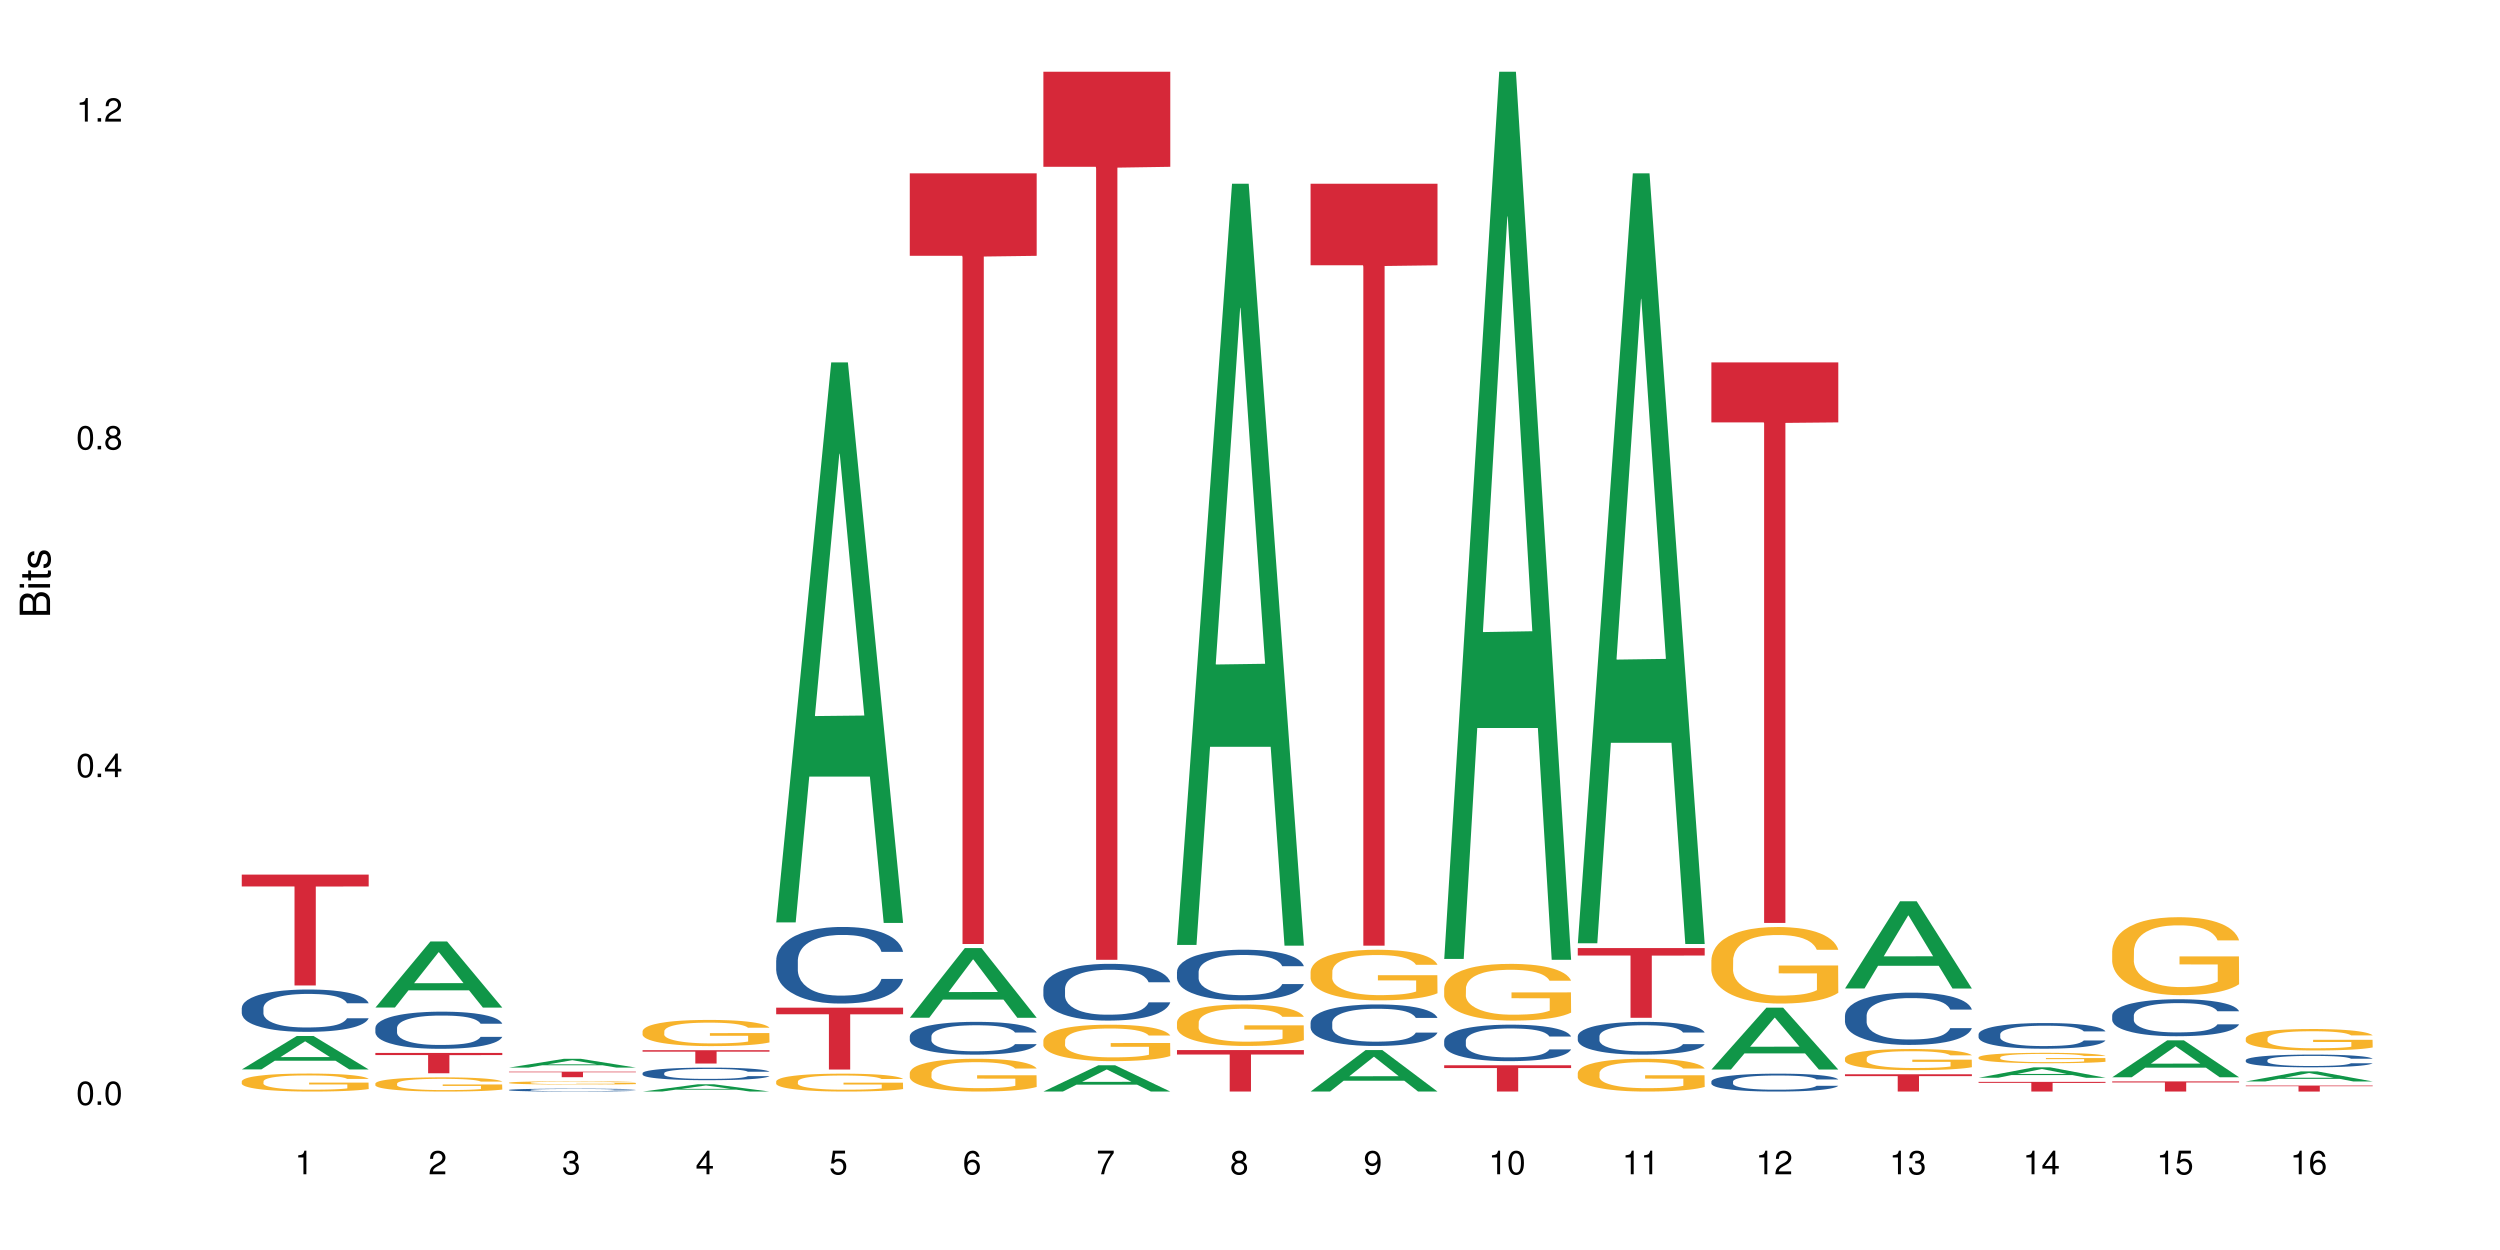 <?xml version="1.0" encoding="UTF-8"?>
<svg xmlns="http://www.w3.org/2000/svg" xmlns:xlink="http://www.w3.org/1999/xlink" width="720pt" height="360pt" viewBox="0 0 720 360" version="1.1">
<defs>
<g>
<symbol overflow="visible" id="glyph0-0">
<path style="stroke:none;" d=""/>
</symbol>
<symbol overflow="visible" id="glyph0-1">
<path style="stroke:none;" d="M 2.641 -6.797 C 2 -6.797 1.422 -6.531 1.078 -6.047 C 0.641 -5.453 0.406 -4.547 0.406 -3.297 C 0.406 -1 1.188 0.219 2.641 0.219 C 4.078 0.219 4.859 -1 4.859 -3.234 C 4.859 -4.562 4.656 -5.438 4.203 -6.047 C 3.844 -6.531 3.281 -6.797 2.641 -6.797 Z M 2.641 -6.047 C 3.547 -6.047 4 -5.125 4 -3.312 C 4 -1.375 3.562 -0.484 2.625 -0.484 C 1.734 -0.484 1.281 -1.422 1.281 -3.281 C 1.281 -5.141 1.734 -6.047 2.641 -6.047 Z M 2.641 -6.047 "/>
</symbol>
<symbol overflow="visible" id="glyph0-2">
<path style="stroke:none;" d="M 1.828 -1 L 0.828 -1 L 0.828 0 L 1.828 0 Z M 1.828 -1 "/>
</symbol>
<symbol overflow="visible" id="glyph0-3">
<path style="stroke:none;" d="M 3.141 -1.625 L 3.141 0 L 3.984 0 L 3.984 -1.625 L 4.984 -1.625 L 4.984 -2.391 L 3.984 -2.391 L 3.984 -6.797 L 3.359 -6.797 L 0.266 -2.516 L 0.266 -1.625 Z M 3.141 -2.391 L 1 -2.391 L 3.141 -5.359 Z M 3.141 -2.391 "/>
</symbol>
<symbol overflow="visible" id="glyph0-4">
<path style="stroke:none;" d="M 3.75 -3.578 C 4.453 -4 4.688 -4.344 4.688 -4.984 C 4.688 -6.047 3.844 -6.797 2.641 -6.797 C 1.438 -6.797 0.594 -6.047 0.594 -4.984 C 0.594 -4.359 0.828 -4.016 1.516 -3.578 C 0.734 -3.203 0.359 -2.641 0.359 -1.891 C 0.359 -0.641 1.297 0.219 2.641 0.219 C 3.984 0.219 4.922 -0.641 4.922 -1.875 C 4.922 -2.641 4.531 -3.203 3.75 -3.578 Z M 2.641 -6.047 C 3.359 -6.047 3.812 -5.625 3.812 -4.969 C 3.812 -4.344 3.344 -3.922 2.641 -3.922 C 1.922 -3.922 1.453 -4.344 1.453 -4.984 C 1.453 -5.625 1.922 -6.047 2.641 -6.047 Z M 2.641 -3.203 C 3.484 -3.203 4.062 -2.672 4.062 -1.875 C 4.062 -1.062 3.484 -0.531 2.625 -0.531 C 1.797 -0.531 1.219 -1.078 1.219 -1.875 C 1.219 -2.672 1.797 -3.203 2.641 -3.203 Z M 2.641 -3.203 "/>
</symbol>
<symbol overflow="visible" id="glyph0-5">
<path style="stroke:none;" d="M 2.484 -4.844 L 2.484 0 L 3.328 0 L 3.328 -6.797 L 2.766 -6.797 C 2.469 -5.75 2.281 -5.609 0.984 -5.453 L 0.984 -4.844 Z M 2.484 -4.844 "/>
</symbol>
<symbol overflow="visible" id="glyph0-6">
<path style="stroke:none;" d="M 4.859 -0.828 L 1.281 -0.828 C 1.359 -1.391 1.672 -1.75 2.5 -2.234 L 3.469 -2.75 C 4.406 -3.266 4.906 -3.969 4.906 -4.812 C 4.906 -5.375 4.672 -5.906 4.266 -6.266 C 3.859 -6.625 3.375 -6.797 2.719 -6.797 C 1.859 -6.797 1.219 -6.5 0.844 -5.922 C 0.609 -5.562 0.5 -5.125 0.484 -4.438 L 1.328 -4.438 C 1.359 -4.906 1.406 -5.188 1.531 -5.406 C 1.75 -5.812 2.188 -6.062 2.703 -6.062 C 3.469 -6.062 4.031 -5.516 4.031 -4.781 C 4.031 -4.25 3.719 -3.797 3.125 -3.438 L 2.234 -2.938 C 0.812 -2.141 0.406 -1.5 0.328 0 L 4.859 0 Z M 4.859 -0.828 "/>
</symbol>
<symbol overflow="visible" id="glyph0-7">
<path style="stroke:none;" d="M 2.125 -3.125 L 2.578 -3.125 C 3.516 -3.125 3.984 -2.703 3.984 -1.891 C 3.984 -1.031 3.469 -0.531 2.578 -0.531 C 1.656 -0.531 1.203 -0.984 1.156 -1.969 L 0.312 -1.969 C 0.344 -1.422 0.438 -1.078 0.609 -0.766 C 0.953 -0.109 1.625 0.219 2.547 0.219 C 3.953 0.219 4.859 -0.609 4.859 -1.906 C 4.859 -2.766 4.516 -3.25 3.703 -3.516 C 4.344 -3.766 4.656 -4.25 4.656 -4.938 C 4.656 -6.109 3.875 -6.797 2.578 -6.797 C 1.203 -6.797 0.484 -6.047 0.453 -4.609 L 1.297 -4.609 C 1.312 -5.016 1.344 -5.25 1.453 -5.453 C 1.641 -5.828 2.062 -6.062 2.594 -6.062 C 3.344 -6.062 3.797 -5.625 3.797 -4.906 C 3.797 -4.422 3.609 -4.141 3.25 -3.984 C 3.016 -3.891 2.719 -3.844 2.125 -3.844 Z M 2.125 -3.125 "/>
</symbol>
<symbol overflow="visible" id="glyph0-8">
<path style="stroke:none;" d="M 4.562 -6.797 L 1.062 -6.797 L 0.547 -3.094 L 1.328 -3.094 C 1.719 -3.562 2.047 -3.734 2.578 -3.734 C 3.484 -3.734 4.062 -3.109 4.062 -2.094 C 4.062 -1.125 3.484 -0.531 2.578 -0.531 C 1.828 -0.531 1.375 -0.906 1.188 -1.672 L 0.328 -1.672 C 0.453 -1.109 0.547 -0.844 0.75 -0.594 C 1.125 -0.078 1.828 0.219 2.594 0.219 C 3.969 0.219 4.922 -0.781 4.922 -2.219 C 4.922 -3.562 4.031 -4.484 2.719 -4.484 C 2.25 -4.484 1.859 -4.359 1.469 -4.062 L 1.734 -5.969 L 4.562 -5.969 Z M 4.562 -6.797 "/>
</symbol>
<symbol overflow="visible" id="glyph0-9">
<path style="stroke:none;" d="M 4.781 -5.031 C 4.609 -6.141 3.891 -6.797 2.844 -6.797 C 2.094 -6.797 1.422 -6.438 1.031 -5.828 C 0.609 -5.172 0.406 -4.344 0.406 -3.094 C 0.406 -1.953 0.578 -1.234 0.984 -0.625 C 1.359 -0.078 1.953 0.219 2.703 0.219 C 3.984 0.219 4.922 -0.734 4.922 -2.078 C 4.922 -3.344 4.062 -4.234 2.844 -4.234 C 2.172 -4.234 1.641 -3.969 1.281 -3.469 C 1.281 -5.125 1.828 -6.047 2.797 -6.047 C 3.391 -6.047 3.797 -5.672 3.938 -5.031 Z M 2.734 -3.484 C 3.547 -3.484 4.062 -2.922 4.062 -2 C 4.062 -1.156 3.484 -0.531 2.703 -0.531 C 1.922 -0.531 1.328 -1.188 1.328 -2.047 C 1.328 -2.891 1.906 -3.484 2.734 -3.484 Z M 2.734 -3.484 "/>
</symbol>
<symbol overflow="visible" id="glyph0-10">
<path style="stroke:none;" d="M 4.984 -6.797 L 0.438 -6.797 L 0.438 -5.969 L 4.109 -5.969 C 2.5 -3.656 1.828 -2.234 1.328 0 L 2.219 0 C 2.594 -2.172 3.453 -4.047 4.984 -6.094 Z M 4.984 -6.797 "/>
</symbol>
<symbol overflow="visible" id="glyph0-11">
<path style="stroke:none;" d="M 0.516 -1.547 C 0.672 -0.438 1.406 0.219 2.438 0.219 C 3.188 0.219 3.859 -0.141 4.266 -0.75 C 4.688 -1.406 4.891 -2.25 4.891 -3.484 C 4.891 -4.625 4.703 -5.359 4.312 -5.953 C 3.938 -6.5 3.344 -6.797 2.594 -6.797 C 1.297 -6.797 0.359 -5.844 0.359 -4.516 C 0.359 -3.25 1.234 -2.344 2.453 -2.344 C 3.094 -2.344 3.562 -2.578 4.016 -3.109 C 4 -1.453 3.469 -0.531 2.5 -0.531 C 1.906 -0.531 1.484 -0.906 1.359 -1.547 Z M 2.578 -6.062 C 3.375 -6.062 3.969 -5.406 3.969 -4.531 C 3.969 -3.688 3.375 -3.094 2.547 -3.094 C 1.734 -3.094 1.234 -3.672 1.234 -4.578 C 1.234 -5.438 1.797 -6.062 2.578 -6.062 Z M 2.578 -6.062 "/>
</symbol>
<symbol overflow="visible" id="glyph1-0">
<path style="stroke:none;" d=""/>
</symbol>
<symbol overflow="visible" id="glyph1-1">
<path style="stroke:none;" d="M 0 -0.953 L 0 -4.891 C 0 -5.719 -0.234 -6.344 -0.734 -6.797 C -1.188 -7.234 -1.812 -7.469 -2.5 -7.469 C -3.547 -7.469 -4.188 -7 -4.625 -5.875 C -4.984 -6.672 -5.641 -7.094 -6.531 -7.094 C -7.156 -7.094 -7.734 -6.859 -8.141 -6.391 C -8.562 -5.938 -8.75 -5.344 -8.75 -4.5 L -8.75 -0.953 Z M -4.984 -2.062 L -7.766 -2.062 L -7.766 -4.219 C -7.766 -4.844 -7.688 -5.203 -7.453 -5.5 C -7.219 -5.812 -6.859 -5.969 -6.375 -5.969 C -5.906 -5.969 -5.531 -5.812 -5.297 -5.5 C -5.062 -5.203 -4.984 -4.844 -4.984 -4.219 Z M -0.984 -2.062 L -4 -2.062 L -4 -4.781 C -4 -5.328 -3.859 -5.688 -3.578 -5.953 C -3.297 -6.219 -2.922 -6.359 -2.484 -6.359 C -2.062 -6.359 -1.688 -6.219 -1.406 -5.953 C -1.109 -5.688 -0.984 -5.328 -0.984 -4.781 Z M -0.984 -2.062 "/>
</symbol>
<symbol overflow="visible" id="glyph1-2">
<path style="stroke:none;" d="M -6.281 -1.797 L -6.281 -0.797 L 0 -0.797 L 0 -1.797 Z M -8.75 -1.797 L -8.75 -0.797 L -7.484 -0.797 L -7.484 -1.797 Z M -8.75 -1.797 "/>
</symbol>
<symbol overflow="visible" id="glyph1-3">
<path style="stroke:none;" d="M -6.281 -3.047 L -6.281 -2.016 L -8.016 -2.016 L -8.016 -1.016 L -6.281 -1.016 L -6.281 -0.172 L -5.469 -0.172 L -5.469 -1.016 L -0.719 -1.016 C -0.078 -1.016 0.281 -1.453 0.281 -2.234 C 0.281 -2.469 0.25 -2.719 0.188 -3.047 L -0.641 -3.047 C -0.609 -2.922 -0.594 -2.766 -0.594 -2.562 C -0.594 -2.141 -0.719 -2.016 -1.156 -2.016 L -5.469 -2.016 L -5.469 -3.047 Z M -6.281 -3.047 "/>
</symbol>
<symbol overflow="visible" id="glyph1-4">
<path style="stroke:none;" d="M -4.531 -5.25 C -5.766 -5.25 -6.469 -4.422 -6.469 -2.969 C -6.469 -1.516 -5.719 -0.562 -4.547 -0.562 C -3.562 -0.562 -3.094 -1.062 -2.734 -2.562 L -2.516 -3.484 C -2.344 -4.188 -2.094 -4.469 -1.625 -4.469 C -1.047 -4.469 -0.641 -3.875 -0.641 -3 C -0.641 -2.453 -0.797 -2 -1.062 -1.75 C -1.25 -1.594 -1.422 -1.531 -1.875 -1.469 L -1.875 -0.406 C -0.422 -0.453 0.281 -1.266 0.281 -2.922 C 0.281 -4.5 -0.5 -5.516 -1.719 -5.516 C -2.656 -5.516 -3.172 -4.984 -3.469 -3.734 L -3.703 -2.766 C -3.891 -1.953 -4.156 -1.609 -4.594 -1.609 C -5.172 -1.609 -5.547 -2.125 -5.547 -2.938 C -5.547 -3.75 -5.203 -4.172 -4.531 -4.203 Z M -4.531 -5.25 "/>
</symbol>
</g>
</defs>
<g id="surface56840">
<rect x="0" y="0" width="720" height="360" style="fill:rgb(100%,100%,100%);fill-opacity:1;stroke:none;"/>
<path style=" stroke:none;fill-rule:nonzero;fill:rgb(6.275%,58.824%,28.235%);fill-opacity:1;" d="M 69.629 307.996 L 69.668 307.984 L 85.484 298.359 L 90.289 298.359 L 106.184 308.004 L 100.598 308.004 L 96.613 305.484 L 79.156 305.484 L 75.254 307.996 L 69.629 307.996 L 80.836 304.445 L 95.012 304.438 L 87.945 299.934 L 87.867 299.926 L 87.789 299.953 L 80.797 304.438 L 80.836 304.445 Z M 69.629 307.996 "/>
<path style=" stroke:none;fill-rule:nonzero;fill:rgb(14.51%,36.078%,60%);fill-opacity:1;" d="M 69.629 290.293 L 69.676 290.281 L 69.676 290.016 L 69.809 289.59 L 70.121 289.055 L 70.434 288.688 L 71.234 288.031 L 72.348 287.395 L 73.508 286.906 L 74.355 286.613 L 75.113 286.391 L 76.852 285.98 L 77.965 285.77 L 79.168 285.578 L 80.641 285.391 L 81.711 285.277 L 84.117 285.102 L 85.898 285.023 L 87.281 284.988 L 90.27 284.988 L 92.051 285.031 L 93.344 285.09 L 94.77 285.176 L 95.973 285.277 L 98.07 285.523 L 99.941 285.836 L 100.789 286.012 L 102.125 286.359 L 103.152 286.691 L 103.863 286.984 L 104.668 287.395 L 105.379 287.898 L 105.914 288.465 L 106.184 288.945 L 99.941 288.945 L 99.629 288.5 L 99.273 288.152 L 98.605 287.695 L 97.938 287.371 L 97 287.051 L 96.152 286.84 L 94.992 286.625 L 93.969 286.492 L 92.898 286.391 L 91.875 286.324 L 89.91 286.258 L 87.637 286.258 L 86.793 286.281 L 85.055 286.371 L 84.117 286.449 L 82.781 286.605 L 81.844 286.75 L 80.73 286.973 L 79.973 287.16 L 79.035 287.449 L 78.367 287.707 L 77.609 288.074 L 77.164 288.355 L 76.762 288.664 L 76.406 289.035 L 76.137 289.422 L 75.961 289.836 L 75.871 290.238 L 75.871 291.965 L 75.961 292.367 L 76.184 292.832 L 76.762 293.512 L 77.609 294.105 L 78.59 294.57 L 79.527 294.906 L 80.059 295.062 L 80.773 295.242 L 81.887 295.465 L 83.492 295.688 L 84.43 295.777 L 85.855 295.863 L 87.328 295.91 L 89.289 295.91 L 91.027 295.863 L 92.184 295.809 L 93.391 295.719 L 95.039 295.531 L 96.062 295.352 L 96.953 295.141 L 97.625 294.93 L 98.07 294.75 L 98.738 294.406 L 99.273 294.027 L 99.676 293.637 L 99.941 293.258 L 106.184 293.258 L 105.914 293.703 L 105.516 294.137 L 105.113 294.461 L 104.488 294.852 L 103.773 295.195 L 102.75 295.586 L 101.902 295.844 L 100.789 296.121 L 99.762 296.332 L 98.648 296.523 L 97 296.746 L 95.93 296.855 L 94.77 296.957 L 93.391 297.047 L 91.648 297.125 L 89.777 297.168 L 88.039 297.18 L 86.168 297.156 L 84.785 297.113 L 82.957 297.012 L 80.684 296.812 L 79.035 296.602 L 77.742 296.387 L 76.629 296.164 L 75.379 295.863 L 73.773 295.375 L 72.793 294.996 L 72.125 294.684 L 71.367 294.25 L 70.832 293.859 L 70.207 293.234 L 69.762 292.445 L 69.629 291.832 Z M 69.629 290.293 "/>
<path style=" stroke:none;fill-rule:nonzero;fill:rgb(96.863%,70.196%,16.863%);fill-opacity:1;" d="M 69.629 311.406 L 69.676 311.398 L 69.676 311.305 L 69.852 311.094 L 70.297 310.797 L 70.879 310.559 L 71.5 310.367 L 71.902 310.27 L 72.57 310.125 L 73.152 310.023 L 74.621 309.809 L 76.496 309.609 L 77.52 309.523 L 78.68 309.445 L 80.328 309.355 L 81.086 309.32 L 83.402 309.246 L 86.035 309.199 L 88.93 309.184 L 90.27 309.188 L 92.098 309.207 L 94.594 309.258 L 96.02 309.305 L 97.133 309.355 L 98.293 309.414 L 99.719 309.512 L 101.055 309.625 L 102.125 309.738 L 103.195 309.879 L 104.086 310.031 L 104.844 310.195 L 105.516 310.395 L 105.914 310.562 L 106.184 310.727 L 99.984 310.727 L 99.629 310.562 L 99.227 310.434 L 98.559 310.277 L 97.891 310.164 L 97.223 310.074 L 95.973 309.949 L 94.906 309.875 L 93.566 309.809 L 92.273 309.766 L 90.805 309.738 L 89.91 309.727 L 87.551 309.727 L 85.41 309.762 L 84.16 309.801 L 83.27 309.836 L 82.023 309.906 L 81.266 309.965 L 80.816 310.004 L 79.48 310.148 L 78.59 310.281 L 78.098 310.371 L 77.477 310.516 L 77.027 310.641 L 76.539 310.832 L 76.27 310.973 L 75.914 311.297 L 75.871 312.148 L 76.004 312.328 L 76.27 312.523 L 76.629 312.695 L 77.164 312.875 L 77.699 313.012 L 78.633 313.195 L 79.438 313.32 L 80.059 313.398 L 81.266 313.527 L 81.754 313.57 L 82.914 313.656 L 84.117 313.723 L 85.59 313.777 L 86.703 313.809 L 88.484 313.832 L 90.758 313.832 L 93.434 313.801 L 95.129 313.766 L 96.285 313.727 L 97.043 313.691 L 97.98 313.641 L 98.648 313.594 L 99.273 313.543 L 100.031 313.461 L 100.031 312.328 L 89.02 312.324 L 89.02 311.793 L 106.137 311.789 L 106.184 313.641 L 105.246 313.77 L 104.086 313.891 L 102.973 313.988 L 101.812 314.066 L 100.164 314.156 L 98.828 314.215 L 96.777 314.281 L 94.906 314.324 L 92.941 314.352 L 91.203 314.367 L 89.152 314.371 L 87.328 314.359 L 85.363 314.332 L 83.805 314.293 L 82.379 314.246 L 80.953 314.188 L 79.168 314.086 L 78.012 314.008 L 76.805 313.906 L 75.602 313.789 L 74.531 313.66 L 73.82 313.562 L 73.105 313.445 L 72.348 313.305 L 71.637 313.145 L 71.102 312.996 L 70.609 312.832 L 70.254 312.676 L 69.898 312.461 L 69.719 312.289 L 69.629 312.145 Z M 69.629 311.406 "/>
<path style=" stroke:none;fill-rule:nonzero;fill:rgb(83.922%,15.686%,22.353%);fill-opacity:1;" d="M 69.629 251.879 L 106.184 251.879 L 106.184 255.297 L 90.949 255.328 L 90.949 283.809 L 84.82 283.809 L 84.82 255.355 L 84.73 255.297 L 69.629 255.297 Z M 69.629 251.879 "/>
<path style=" stroke:none;fill-rule:nonzero;fill:rgb(6.275%,58.824%,28.235%);fill-opacity:1;" d="M 108.105 290.172 L 108.145 290.152 L 123.961 271.145 L 128.766 271.145 L 144.66 290.191 L 139.074 290.191 L 135.09 285.219 L 117.637 285.219 L 113.73 290.172 L 108.105 290.172 L 119.312 283.16 L 133.492 283.145 L 126.422 274.258 L 126.344 274.238 L 126.266 274.293 L 119.273 283.145 L 119.312 283.16 Z M 108.105 290.172 "/>
<path style=" stroke:none;fill-rule:nonzero;fill:rgb(14.51%,36.078%,60%);fill-opacity:1;" d="M 108.105 296.02 L 108.152 296.012 L 108.152 295.777 L 108.285 295.406 L 108.598 294.938 L 108.91 294.613 L 109.711 294.035 L 110.824 293.48 L 111.984 293.051 L 112.832 292.797 L 113.59 292.602 L 115.328 292.238 L 116.441 292.055 L 117.645 291.887 L 119.117 291.723 L 120.188 291.625 L 122.594 291.469 L 124.375 291.398 L 125.758 291.367 L 128.746 291.367 L 130.527 291.406 L 131.82 291.457 L 133.246 291.535 L 134.453 291.625 L 136.547 291.84 L 138.418 292.113 L 139.266 292.27 L 140.602 292.57 L 141.629 292.863 L 142.34 293.117 L 143.145 293.48 L 143.855 293.918 L 144.391 294.418 L 144.66 294.84 L 138.418 294.84 L 138.105 294.449 L 137.75 294.145 L 137.082 293.742 L 136.414 293.461 L 135.477 293.176 L 134.629 292.992 L 133.469 292.805 L 132.445 292.688 L 131.375 292.602 L 130.352 292.543 L 128.391 292.484 L 126.117 292.484 L 125.27 292.504 L 123.531 292.582 L 122.594 292.648 L 121.258 292.785 L 120.32 292.914 L 119.207 293.109 L 118.449 293.273 L 117.512 293.527 L 116.844 293.754 L 116.086 294.074 L 115.641 294.32 L 115.238 294.594 L 114.883 294.918 L 114.613 295.258 L 114.438 295.621 L 114.348 295.973 L 114.348 297.488 L 114.438 297.84 L 114.66 298.25 L 115.238 298.844 L 116.086 299.363 L 117.066 299.773 L 118.004 300.066 L 118.539 300.203 L 119.25 300.359 L 120.363 300.555 L 121.969 300.75 L 122.906 300.828 L 124.332 300.906 L 125.805 300.945 L 127.766 300.945 L 129.504 300.906 L 130.664 300.859 L 131.867 300.781 L 133.516 300.613 L 134.539 300.457 L 135.434 300.273 L 136.102 300.086 L 136.547 299.93 L 137.215 299.625 L 137.75 299.293 L 138.152 298.953 L 138.418 298.621 L 144.66 298.621 L 144.391 299.012 L 143.992 299.391 L 143.59 299.676 L 142.965 300.02 L 142.254 300.32 L 141.227 300.664 L 140.379 300.887 L 139.266 301.133 L 138.242 301.316 L 137.125 301.484 L 135.477 301.68 L 134.406 301.777 L 133.246 301.863 L 131.867 301.941 L 130.129 302.012 L 128.254 302.051 L 126.516 302.059 L 124.645 302.039 L 123.262 302 L 121.434 301.914 L 119.16 301.738 L 117.512 301.551 L 116.219 301.367 L 115.105 301.172 L 113.855 300.906 L 112.254 300.477 L 111.27 300.145 L 110.602 299.871 L 109.844 299.488 L 109.309 299.148 L 108.688 298.602 L 108.238 297.906 L 108.105 297.371 Z M 108.105 296.02 "/>
<path style=" stroke:none;fill-rule:nonzero;fill:rgb(96.863%,70.196%,16.863%);fill-opacity:1;" d="M 108.105 312.027 L 108.152 312.023 L 108.152 311.949 L 108.328 311.781 L 108.773 311.551 L 109.355 311.359 L 109.98 311.211 L 110.379 311.133 L 111.047 311.02 L 111.629 310.938 L 113.098 310.77 L 114.973 310.609 L 115.996 310.543 L 117.156 310.48 L 118.805 310.41 L 119.562 310.383 L 121.879 310.324 L 124.512 310.285 L 127.406 310.273 L 128.746 310.277 L 130.574 310.293 L 133.07 310.336 L 134.496 310.371 L 135.609 310.41 L 136.77 310.457 L 138.195 310.531 L 139.531 310.621 L 140.602 310.711 L 141.672 310.824 L 142.562 310.945 L 143.32 311.074 L 143.992 311.23 L 144.391 311.363 L 144.66 311.492 L 138.465 311.492 L 138.105 311.363 L 137.707 311.262 L 137.035 311.137 L 136.367 311.047 L 135.699 310.977 L 134.453 310.879 L 133.383 310.82 L 132.043 310.77 L 130.75 310.734 L 129.281 310.711 L 128.391 310.703 L 126.027 310.703 L 123.887 310.73 L 122.637 310.762 L 121.746 310.789 L 120.5 310.848 L 119.742 310.891 L 119.297 310.922 L 117.957 311.039 L 117.066 311.141 L 116.574 311.215 L 115.953 311.324 L 115.508 311.426 L 115.016 311.578 L 114.75 311.688 L 114.391 311.941 L 114.348 312.617 L 114.48 312.758 L 114.75 312.91 L 115.105 313.047 L 115.641 313.188 L 116.176 313.297 L 117.109 313.441 L 117.914 313.539 L 118.539 313.605 L 119.742 313.703 L 120.23 313.738 L 121.391 313.805 L 122.594 313.859 L 124.066 313.902 L 125.18 313.926 L 126.961 313.945 L 129.234 313.945 L 131.91 313.922 L 133.605 313.891 L 134.762 313.863 L 135.52 313.836 L 136.457 313.793 L 137.125 313.758 L 137.75 313.715 L 138.508 313.652 L 138.508 312.758 L 127.496 312.754 L 127.496 312.336 L 144.613 312.332 L 144.66 313.793 L 143.723 313.895 L 142.562 313.992 L 141.449 314.066 L 140.289 314.133 L 138.641 314.203 L 137.305 314.246 L 135.254 314.301 L 133.383 314.332 L 131.422 314.355 L 129.68 314.367 L 127.633 314.371 L 125.805 314.363 L 123.844 314.34 L 122.281 314.312 L 120.855 314.273 L 119.43 314.227 L 117.645 314.145 L 116.488 314.082 L 115.285 314.004 L 114.078 313.91 L 113.012 313.809 L 112.297 313.73 L 111.582 313.641 L 110.824 313.527 L 110.113 313.402 L 109.578 313.285 L 109.086 313.156 L 108.73 313.031 L 108.375 312.863 L 108.195 312.727 L 108.105 312.613 Z M 108.105 312.027 "/>
<path style=" stroke:none;fill-rule:nonzero;fill:rgb(83.922%,15.686%,22.353%);fill-opacity:1;" d="M 108.105 303.238 L 144.66 303.238 L 144.66 303.867 L 129.426 303.871 L 129.426 309.094 L 123.297 309.094 L 123.297 303.879 L 123.207 303.867 L 108.105 303.867 Z M 108.105 303.238 "/>
<path style=" stroke:none;fill-rule:nonzero;fill:rgb(6.275%,58.824%,28.235%);fill-opacity:1;" d="M 146.582 307.465 L 146.621 307.465 L 162.438 304.93 L 167.242 304.93 L 183.137 307.469 L 177.551 307.469 L 173.57 306.805 L 156.113 306.805 L 152.207 307.465 L 146.582 307.465 L 157.793 306.531 L 171.969 306.531 L 164.898 305.348 L 164.82 305.344 L 164.742 305.352 L 157.754 306.531 L 157.793 306.531 Z M 146.582 307.465 "/>
<path style=" stroke:none;fill-rule:nonzero;fill:rgb(14.51%,36.078%,60%);fill-opacity:1;" d="M 146.582 313.898 L 146.629 313.898 L 146.629 313.879 L 146.762 313.848 L 147.074 313.812 L 147.387 313.785 L 148.188 313.742 L 149.301 313.699 L 150.461 313.664 L 151.309 313.645 L 152.066 313.629 L 153.805 313.602 L 154.918 313.586 L 156.121 313.574 L 157.594 313.559 L 158.664 313.551 L 161.07 313.539 L 162.855 313.535 L 164.234 313.531 L 167.223 313.531 L 169.004 313.535 L 170.297 313.539 L 171.727 313.547 L 172.93 313.551 L 175.023 313.57 L 176.895 313.59 L 177.742 313.602 L 179.078 313.625 L 180.105 313.648 L 180.82 313.668 L 181.621 313.699 L 182.336 313.734 L 182.867 313.773 L 183.137 313.805 L 176.895 313.805 L 176.582 313.773 L 176.227 313.75 L 175.559 313.719 L 174.891 313.695 L 173.953 313.676 L 173.105 313.66 L 171.949 313.645 L 170.922 313.637 L 169.852 313.629 L 168.828 313.625 L 166.867 313.621 L 163.746 313.621 L 162.008 313.629 L 161.07 313.633 L 159.734 313.645 L 158.797 313.652 L 157.684 313.668 L 156.926 313.684 L 155.988 313.703 L 155.32 313.719 L 154.562 313.746 L 154.117 313.766 L 153.715 313.785 L 153.359 313.812 L 153.09 313.836 L 152.914 313.867 L 152.824 313.895 L 152.824 314.012 L 152.914 314.039 L 153.137 314.07 L 153.715 314.117 L 154.562 314.16 L 155.543 314.191 L 156.48 314.215 L 157.016 314.227 L 157.727 314.238 L 158.844 314.254 L 160.445 314.27 L 161.383 314.273 L 162.809 314.281 L 164.281 314.285 L 166.242 314.285 L 167.98 314.281 L 169.141 314.277 L 170.344 314.27 L 171.992 314.258 L 173.016 314.246 L 173.91 314.23 L 174.578 314.215 L 175.023 314.203 L 175.691 314.18 L 176.227 314.152 L 176.629 314.129 L 176.895 314.102 L 183.137 314.102 L 182.867 314.133 L 182.469 314.16 L 182.066 314.184 L 181.441 314.211 L 180.73 314.234 L 179.703 314.262 L 178.855 314.277 L 177.742 314.297 L 176.719 314.312 L 175.602 314.324 L 173.953 314.34 L 172.883 314.348 L 171.727 314.355 L 170.344 314.363 L 168.605 314.367 L 166.73 314.371 L 164.992 314.371 L 163.121 314.367 L 161.738 314.367 L 159.91 314.359 L 157.637 314.344 L 155.988 314.332 L 154.695 314.316 L 153.582 314.301 L 152.332 314.281 L 150.73 314.246 L 149.75 314.219 L 149.078 314.199 L 148.32 314.168 L 147.785 314.141 L 147.164 314.098 L 146.719 314.047 L 146.582 314.004 Z M 146.582 313.898 "/>
<path style=" stroke:none;fill-rule:nonzero;fill:rgb(96.863%,70.196%,16.863%);fill-opacity:1;" d="M 146.582 311.812 L 146.629 311.812 L 146.629 311.797 L 146.805 311.758 L 147.25 311.703 L 147.832 311.66 L 148.457 311.625 L 148.855 311.605 L 149.523 311.582 L 150.105 311.562 L 151.574 311.523 L 153.449 311.488 L 154.473 311.473 L 155.633 311.457 L 157.281 311.441 L 158.039 311.434 L 160.359 311.422 L 162.988 311.41 L 167.223 311.41 L 169.051 311.414 L 171.547 311.422 L 172.973 311.43 L 174.086 311.441 L 175.246 311.453 L 176.672 311.469 L 178.012 311.488 L 179.078 311.512 L 180.148 311.535 L 181.043 311.562 L 181.801 311.594 L 182.469 311.629 L 182.867 311.66 L 183.137 311.691 L 176.941 311.691 L 176.582 311.66 L 176.184 311.637 L 175.516 311.609 L 174.844 311.586 L 174.176 311.57 L 172.93 311.547 L 171.859 311.535 L 170.52 311.523 L 169.227 311.516 L 167.758 311.512 L 166.867 311.508 L 164.504 311.508 L 162.363 311.516 L 161.117 311.52 L 160.223 311.527 L 158.977 311.539 L 158.219 311.551 L 157.773 311.559 L 156.434 311.586 L 155.543 311.609 L 155.055 311.625 L 154.43 311.652 L 153.984 311.676 L 153.492 311.711 L 153.227 311.734 L 152.867 311.793 L 152.824 311.949 L 152.957 311.98 L 153.227 312.016 L 153.582 312.047 L 154.117 312.082 L 154.652 312.105 L 155.586 312.141 L 156.391 312.16 L 157.016 312.176 L 158.219 312.199 L 158.707 312.207 L 159.867 312.223 L 161.07 312.234 L 162.543 312.246 L 163.656 312.25 L 165.438 312.254 L 167.711 312.254 L 170.387 312.25 L 172.082 312.242 L 173.242 312.234 L 174 312.23 L 174.934 312.219 L 175.602 312.211 L 176.227 312.203 L 176.984 312.188 L 176.984 311.98 L 165.973 311.98 L 165.973 311.883 L 183.094 311.883 L 183.137 312.219 L 182.199 312.242 L 181.043 312.266 L 179.926 312.285 L 178.77 312.297 L 177.117 312.312 L 175.781 312.324 L 173.73 312.336 L 171.859 312.344 L 169.898 312.352 L 164.281 312.352 L 162.32 312.348 L 160.758 312.34 L 159.332 312.332 L 157.906 312.32 L 156.121 312.301 L 154.965 312.285 L 153.762 312.27 L 152.555 312.246 L 151.488 312.223 L 150.773 312.207 L 150.059 312.184 L 149.301 312.16 L 148.59 312.129 L 148.055 312.102 L 147.562 312.074 L 147.207 312.043 L 146.852 312.004 L 146.672 311.973 L 146.582 311.949 Z M 146.582 311.812 "/>
<path style=" stroke:none;fill-rule:nonzero;fill:rgb(83.922%,15.686%,22.353%);fill-opacity:1;" d="M 146.582 308.648 L 183.137 308.648 L 183.137 308.816 L 167.902 308.82 L 167.902 310.23 L 161.773 310.23 L 161.773 308.82 L 161.684 308.816 L 146.582 308.816 Z M 146.582 308.648 "/>
<path style=" stroke:none;fill-rule:nonzero;fill:rgb(6.275%,58.824%,28.235%);fill-opacity:1;" d="M 185.059 314.367 L 185.098 314.367 L 200.914 312.277 L 205.719 312.277 L 221.613 314.371 L 216.027 314.371 L 212.047 313.824 L 194.59 313.824 L 190.684 314.367 L 185.059 314.367 L 196.27 313.598 L 210.445 313.598 L 203.375 312.621 L 203.297 312.617 L 203.219 312.625 L 196.23 313.598 L 196.27 313.598 Z M 185.059 314.367 "/>
<path style=" stroke:none;fill-rule:nonzero;fill:rgb(14.51%,36.078%,60%);fill-opacity:1;" d="M 185.059 309.055 L 185.105 309.051 L 185.105 308.973 L 185.238 308.844 L 185.551 308.688 L 185.863 308.578 L 186.664 308.383 L 187.781 308.195 L 188.938 308.047 L 189.785 307.961 L 190.543 307.895 L 192.281 307.773 L 193.395 307.711 L 194.602 307.656 L 196.07 307.598 L 197.141 307.566 L 199.547 307.512 L 201.332 307.488 L 202.711 307.48 L 205.699 307.48 L 207.484 307.492 L 208.773 307.508 L 210.203 307.535 L 211.406 307.566 L 213.5 307.637 L 215.371 307.73 L 216.219 307.785 L 217.559 307.887 L 218.582 307.984 L 219.297 308.07 L 220.098 308.195 L 220.812 308.344 L 221.348 308.512 L 221.613 308.652 L 215.371 308.652 L 215.062 308.52 L 214.703 308.418 L 214.035 308.281 L 213.367 308.188 L 212.43 308.09 L 211.582 308.027 L 210.426 307.965 L 209.398 307.926 L 208.328 307.895 L 207.305 307.875 L 205.344 307.855 L 203.07 307.855 L 202.223 307.863 L 200.484 307.891 L 199.547 307.914 L 198.211 307.957 L 197.273 308 L 196.16 308.066 L 195.402 308.125 L 194.465 308.211 L 193.797 308.285 L 193.039 308.395 L 192.594 308.477 L 192.191 308.57 L 191.836 308.68 L 191.57 308.797 L 191.391 308.918 L 191.301 309.039 L 191.301 309.551 L 191.391 309.668 L 191.613 309.809 L 192.191 310.012 L 193.039 310.184 L 194.02 310.324 L 194.957 310.422 L 195.492 310.469 L 196.203 310.523 L 197.32 310.59 L 198.922 310.656 L 199.859 310.684 L 201.285 310.707 L 202.758 310.723 L 204.719 310.723 L 206.457 310.707 L 207.617 310.691 L 208.82 310.664 L 210.469 310.609 L 211.496 310.555 L 212.387 310.492 L 213.055 310.43 L 213.5 310.379 L 214.168 310.273 L 214.703 310.164 L 215.105 310.047 L 215.371 309.934 L 221.613 309.934 L 221.348 310.066 L 220.945 310.195 L 220.543 310.293 L 219.918 310.406 L 219.207 310.508 L 218.18 310.625 L 217.336 310.703 L 216.219 310.785 L 215.195 310.848 L 214.078 310.902 L 212.43 310.969 L 211.359 311.004 L 210.203 311.031 L 208.82 311.059 L 207.082 311.082 L 205.211 311.094 L 203.469 311.098 L 201.598 311.094 L 200.215 311.078 L 198.391 311.051 L 196.117 310.988 L 194.465 310.926 L 193.172 310.863 L 192.059 310.797 L 190.812 310.707 L 189.207 310.562 L 188.227 310.449 L 187.555 310.355 L 186.797 310.227 L 186.266 310.113 L 185.641 309.926 L 185.195 309.691 L 185.059 309.512 Z M 185.059 309.055 "/>
<path style=" stroke:none;fill-rule:nonzero;fill:rgb(96.863%,70.196%,16.863%);fill-opacity:1;" d="M 185.059 296.969 L 185.105 296.961 L 185.105 296.824 L 185.281 296.512 L 185.73 296.086 L 186.309 295.734 L 186.934 295.457 L 187.332 295.312 L 188.004 295.109 L 188.582 294.957 L 190.055 294.645 L 191.926 294.355 L 192.949 294.23 L 194.109 294.113 L 195.758 293.984 L 196.516 293.938 L 198.836 293.824 L 201.465 293.758 L 204.363 293.734 L 205.699 293.742 L 207.527 293.77 L 210.023 293.848 L 211.449 293.914 L 212.562 293.984 L 213.723 294.074 L 215.148 294.211 L 216.488 294.375 L 217.559 294.543 L 218.625 294.75 L 219.52 294.969 L 220.277 295.211 L 220.945 295.5 L 221.348 295.742 L 221.613 295.984 L 215.418 295.984 L 215.062 295.742 L 214.66 295.555 L 213.992 295.328 L 213.32 295.164 L 212.652 295.031 L 211.406 294.852 L 210.336 294.742 L 209 294.645 L 207.707 294.582 L 206.234 294.543 L 205.344 294.527 L 202.98 294.527 L 200.84 294.578 L 199.594 294.633 L 198.699 294.688 L 197.453 294.789 L 196.695 294.875 L 196.25 294.93 L 194.91 295.141 L 194.02 295.336 L 193.531 295.465 L 192.906 295.672 L 192.461 295.859 L 191.969 296.133 L 191.703 296.34 L 191.344 296.809 L 191.301 298.051 L 191.434 298.312 L 191.703 298.594 L 192.059 298.844 L 192.594 299.105 L 193.129 299.305 L 194.066 299.574 L 194.867 299.754 L 195.492 299.871 L 196.695 300.055 L 197.184 300.117 L 198.344 300.242 L 199.547 300.34 L 201.02 300.422 L 202.133 300.461 L 203.918 300.496 L 206.191 300.496 L 208.863 300.457 L 210.559 300.398 L 211.719 300.344 L 212.477 300.297 L 213.41 300.223 L 214.078 300.152 L 214.703 300.074 L 215.461 299.961 L 215.461 298.312 L 204.453 298.305 L 204.453 297.535 L 221.57 297.527 L 221.613 300.223 L 220.676 300.406 L 219.52 300.586 L 218.402 300.723 L 217.246 300.84 L 215.594 300.973 L 214.258 301.055 L 212.207 301.152 L 210.336 301.215 L 208.375 301.254 L 206.637 301.273 L 204.586 301.281 L 202.758 301.27 L 200.797 301.227 L 199.234 301.172 L 197.809 301.102 L 196.383 301.012 L 194.602 300.867 L 193.441 300.75 L 192.238 300.605 L 191.035 300.434 L 189.965 300.25 L 189.25 300.105 L 188.539 299.938 L 187.781 299.73 L 187.066 299.496 L 186.531 299.285 L 186.039 299.043 L 185.684 298.816 L 185.328 298.504 L 185.148 298.258 L 185.059 298.043 Z M 185.059 296.969 "/>
<path style=" stroke:none;fill-rule:nonzero;fill:rgb(83.922%,15.686%,22.353%);fill-opacity:1;" d="M 185.059 302.461 L 221.613 302.461 L 221.613 302.871 L 206.379 302.875 L 206.379 306.301 L 200.25 306.301 L 200.25 302.879 L 200.16 302.871 L 185.059 302.871 Z M 185.059 302.461 "/>
<path style=" stroke:none;fill-rule:nonzero;fill:rgb(6.275%,58.824%,28.235%);fill-opacity:1;" d="M 223.539 265.645 L 223.578 265.496 L 239.391 104.363 L 244.195 104.363 L 260.09 265.797 L 254.504 265.797 L 250.523 223.66 L 233.066 223.66 L 229.16 265.645 L 223.539 265.645 L 234.746 206.227 L 248.922 206.074 L 241.852 130.738 L 241.773 130.59 L 241.695 131.043 L 234.707 206.074 L 234.746 206.227 Z M 223.539 265.645 "/>
<path style=" stroke:none;fill-rule:nonzero;fill:rgb(14.51%,36.078%,60%);fill-opacity:1;" d="M 223.539 276.57 L 223.582 276.551 L 223.582 276.066 L 223.715 275.301 L 224.027 274.336 L 224.34 273.668 L 225.141 272.48 L 226.258 271.332 L 227.414 270.445 L 228.262 269.922 L 229.02 269.516 L 230.758 268.77 L 231.875 268.387 L 233.078 268.047 L 234.547 267.703 L 235.617 267.5 L 238.023 267.18 L 239.809 267.039 L 241.191 266.977 L 244.176 266.977 L 245.961 267.059 L 247.254 267.16 L 248.68 267.32 L 249.883 267.5 L 251.977 267.945 L 253.848 268.508 L 254.695 268.832 L 256.035 269.457 L 257.059 270.062 L 257.773 270.586 L 258.574 271.332 L 259.289 272.238 L 259.824 273.266 L 260.09 274.133 L 253.848 274.133 L 253.539 273.328 L 253.18 272.703 L 252.512 271.875 L 251.844 271.289 L 250.906 270.707 L 250.059 270.324 L 248.902 269.941 L 247.875 269.699 L 246.805 269.516 L 245.781 269.395 L 243.82 269.273 L 241.547 269.273 L 240.699 269.316 L 238.961 269.477 L 238.023 269.617 L 236.688 269.898 L 235.75 270.164 L 234.637 270.566 L 233.879 270.906 L 232.941 271.434 L 232.273 271.895 L 231.516 272.562 L 231.07 273.066 L 230.668 273.629 L 230.312 274.293 L 230.047 275 L 229.867 275.746 L 229.777 276.473 L 229.777 279.594 L 229.867 280.32 L 230.09 281.168 L 230.668 282.398 L 231.516 283.465 L 232.496 284.312 L 233.434 284.918 L 233.969 285.199 L 234.68 285.52 L 235.797 285.926 L 237.402 286.328 L 238.336 286.488 L 239.762 286.648 L 241.234 286.73 L 243.195 286.73 L 244.934 286.648 L 246.094 286.551 L 247.297 286.387 L 248.945 286.047 L 249.973 285.723 L 250.863 285.34 L 251.531 284.957 L 251.977 284.633 L 252.645 284.008 L 253.18 283.324 L 253.582 282.617 L 253.848 281.934 L 260.09 281.934 L 259.824 282.738 L 259.422 283.527 L 259.02 284.109 L 258.395 284.816 L 257.684 285.441 L 256.656 286.145 L 255.812 286.609 L 254.695 287.113 L 253.672 287.496 L 252.559 287.84 L 250.906 288.242 L 249.836 288.445 L 248.68 288.625 L 247.297 288.785 L 245.559 288.926 L 243.688 289.008 L 241.949 289.027 L 240.074 288.988 L 238.695 288.906 L 236.867 288.727 L 234.594 288.363 L 232.941 287.98 L 231.648 287.598 L 230.535 287.195 L 229.289 286.648 L 227.684 285.762 L 226.703 285.078 L 226.035 284.512 L 225.277 283.727 L 224.742 283.023 L 224.117 281.895 L 223.672 280.461 L 223.539 279.352 Z M 223.539 276.57 "/>
<path style=" stroke:none;fill-rule:nonzero;fill:rgb(96.863%,70.196%,16.863%);fill-opacity:1;" d="M 223.539 311.422 L 223.582 311.418 L 223.582 311.324 L 223.762 311.113 L 224.207 310.82 L 224.785 310.582 L 225.41 310.391 L 225.812 310.293 L 226.48 310.152 L 227.059 310.047 L 228.531 309.836 L 230.402 309.637 L 231.426 309.555 L 232.586 309.473 L 234.234 309.383 L 234.992 309.352 L 237.312 309.277 L 239.941 309.23 L 242.84 309.215 L 244.176 309.219 L 246.004 309.238 L 248.5 309.289 L 249.926 309.336 L 251.043 309.383 L 252.199 309.445 L 253.625 309.539 L 254.965 309.652 L 256.035 309.766 L 257.105 309.906 L 257.996 310.059 L 258.754 310.223 L 259.422 310.422 L 259.824 310.586 L 260.09 310.75 L 253.895 310.75 L 253.539 310.586 L 253.137 310.457 L 252.469 310.301 L 251.801 310.188 L 251.129 310.102 L 249.883 309.977 L 248.812 309.902 L 247.477 309.836 L 246.184 309.793 L 244.711 309.766 L 243.82 309.758 L 241.457 309.758 L 239.316 309.789 L 238.07 309.828 L 237.18 309.863 L 235.93 309.934 L 235.172 309.992 L 234.727 310.027 L 233.391 310.176 L 232.496 310.309 L 232.008 310.398 L 231.383 310.539 L 230.938 310.664 L 230.445 310.852 L 230.18 310.996 L 229.824 311.316 L 229.777 312.164 L 229.91 312.34 L 230.18 312.535 L 230.535 312.703 L 231.07 312.883 L 231.605 313.02 L 232.543 313.203 L 233.344 313.324 L 233.969 313.406 L 235.172 313.531 L 235.664 313.574 L 236.82 313.66 L 238.023 313.727 L 239.496 313.781 L 240.609 313.809 L 242.395 313.832 L 244.668 313.832 L 247.34 313.805 L 249.035 313.77 L 250.195 313.73 L 250.953 313.699 L 251.887 313.645 L 252.559 313.598 L 253.18 313.547 L 253.938 313.465 L 253.938 312.34 L 242.93 312.336 L 242.93 311.809 L 260.047 311.805 L 260.09 313.645 L 259.152 313.773 L 257.996 313.895 L 256.879 313.988 L 255.723 314.07 L 254.074 314.16 L 252.734 314.215 L 250.684 314.281 L 248.812 314.324 L 246.852 314.352 L 245.113 314.367 L 243.062 314.371 L 241.234 314.359 L 239.273 314.332 L 237.711 314.297 L 236.285 314.25 L 234.859 314.188 L 233.078 314.09 L 231.918 314.008 L 230.715 313.91 L 229.512 313.793 L 228.441 313.664 L 227.727 313.566 L 227.016 313.453 L 226.258 313.312 L 225.543 313.152 L 225.008 313.004 L 224.52 312.84 L 224.16 312.684 L 223.805 312.473 L 223.625 312.305 L 223.539 312.156 Z M 223.539 311.422 "/>
<path style=" stroke:none;fill-rule:nonzero;fill:rgb(83.922%,15.686%,22.353%);fill-opacity:1;" d="M 223.539 290.207 L 260.09 290.207 L 260.09 292.117 L 244.855 292.133 L 244.855 308.035 L 238.727 308.035 L 238.727 292.148 L 238.637 292.117 L 223.539 292.117 Z M 223.539 290.207 "/>
<path style=" stroke:none;fill-rule:nonzero;fill:rgb(6.275%,58.824%,28.235%);fill-opacity:1;" d="M 262.016 293.102 L 262.055 293.082 L 277.871 273.047 L 282.672 273.047 L 298.566 293.121 L 292.984 293.121 L 289 287.879 L 271.543 287.879 L 267.637 293.102 L 262.016 293.102 L 273.223 285.715 L 287.398 285.695 L 280.328 276.328 L 280.25 276.309 L 280.172 276.367 L 273.184 285.695 L 273.223 285.715 Z M 262.016 293.102 "/>
<path style=" stroke:none;fill-rule:nonzero;fill:rgb(14.51%,36.078%,60%);fill-opacity:1;" d="M 262.016 298.41 L 262.059 298.402 L 262.059 298.195 L 262.191 297.867 L 262.504 297.449 L 262.816 297.164 L 263.617 296.656 L 264.734 296.164 L 265.891 295.785 L 266.738 295.559 L 267.496 295.387 L 269.234 295.066 L 270.352 294.902 L 271.555 294.758 L 273.023 294.609 L 274.094 294.523 L 276.5 294.387 L 278.285 294.324 L 279.668 294.301 L 282.652 294.301 L 284.438 294.336 L 285.73 294.379 L 287.156 294.445 L 288.359 294.523 L 290.453 294.715 L 292.328 294.957 L 293.172 295.094 L 294.512 295.363 L 295.535 295.621 L 296.25 295.844 L 297.051 296.164 L 297.766 296.555 L 298.301 296.992 L 298.566 297.363 L 292.328 297.363 L 292.016 297.02 L 291.656 296.75 L 290.988 296.398 L 290.32 296.148 L 289.383 295.898 L 288.539 295.734 L 287.379 295.57 L 286.352 295.465 L 285.285 295.387 L 284.258 295.336 L 282.297 295.285 L 280.023 295.285 L 279.176 295.301 L 277.438 295.371 L 276.5 295.43 L 275.164 295.551 L 274.227 295.664 L 273.113 295.836 L 272.355 295.984 L 271.422 296.207 L 270.75 296.406 L 269.992 296.691 L 269.547 296.906 L 269.148 297.148 L 268.789 297.434 L 268.523 297.734 L 268.344 298.055 L 268.254 298.367 L 268.254 299.703 L 268.344 300.016 L 268.566 300.379 L 269.148 300.906 L 269.992 301.363 L 270.973 301.727 L 271.91 301.984 L 272.445 302.105 L 273.16 302.242 L 274.273 302.414 L 275.879 302.59 L 276.812 302.656 L 278.238 302.727 L 279.711 302.762 L 281.672 302.762 L 283.41 302.727 L 284.57 302.684 L 285.773 302.613 L 287.422 302.469 L 288.449 302.328 L 289.34 302.164 L 290.008 302 L 290.453 301.863 L 291.121 301.594 L 291.656 301.301 L 292.059 301 L 292.328 300.707 L 298.566 300.707 L 298.301 301.051 L 297.898 301.387 L 297.496 301.637 L 296.875 301.941 L 296.16 302.207 L 295.137 302.512 L 294.289 302.711 L 293.172 302.926 L 292.148 303.09 L 291.035 303.234 L 289.383 303.41 L 288.316 303.496 L 287.156 303.574 L 285.773 303.641 L 284.035 303.703 L 282.164 303.738 L 280.426 303.746 L 278.551 303.727 L 277.172 303.695 L 275.344 303.617 L 273.07 303.461 L 271.422 303.297 L 270.129 303.133 L 269.012 302.961 L 267.766 302.727 L 266.16 302.348 L 265.18 302.055 L 264.512 301.812 L 263.754 301.473 L 263.219 301.172 L 262.594 300.688 L 262.148 300.074 L 262.016 299.602 Z M 262.016 298.41 "/>
<path style=" stroke:none;fill-rule:nonzero;fill:rgb(96.863%,70.196%,16.863%);fill-opacity:1;" d="M 262.016 308.969 L 262.059 308.961 L 262.059 308.789 L 262.238 308.402 L 262.684 307.867 L 263.262 307.426 L 263.887 307.082 L 264.289 306.898 L 264.957 306.641 L 265.535 306.453 L 267.008 306.062 L 268.879 305.703 L 269.906 305.547 L 271.062 305.398 L 272.711 305.234 L 273.469 305.176 L 275.789 305.035 L 278.418 304.949 L 281.316 304.926 L 282.652 304.934 L 284.48 304.969 L 286.977 305.062 L 288.402 305.148 L 289.52 305.234 L 290.676 305.348 L 292.105 305.52 L 293.441 305.727 L 294.512 305.934 L 295.582 306.191 L 296.473 306.469 L 297.23 306.77 L 297.898 307.133 L 298.301 307.434 L 298.566 307.738 L 292.371 307.738 L 292.016 307.434 L 291.613 307.203 L 290.945 306.918 L 290.277 306.711 L 289.605 306.547 L 288.359 306.324 L 287.289 306.184 L 285.953 306.062 L 284.66 305.984 L 283.188 305.934 L 282.297 305.918 L 279.934 305.918 L 277.793 305.977 L 276.547 306.047 L 275.656 306.117 L 274.406 306.246 L 273.648 306.348 L 273.203 306.418 L 271.867 306.684 L 270.973 306.926 L 270.484 307.09 L 269.859 307.348 L 269.414 307.582 L 268.922 307.926 L 268.656 308.188 L 268.301 308.773 L 268.254 310.324 L 268.391 310.652 L 268.656 311.008 L 269.012 311.316 L 269.547 311.645 L 270.082 311.895 L 271.02 312.23 L 271.82 312.457 L 272.445 312.602 L 273.648 312.836 L 274.141 312.914 L 275.297 313.066 L 276.5 313.188 L 277.973 313.293 L 279.086 313.344 L 280.871 313.387 L 283.145 313.387 L 285.816 313.336 L 287.512 313.266 L 288.672 313.199 L 289.43 313.137 L 290.363 313.043 L 291.035 312.957 L 291.656 312.859 L 292.414 312.715 L 292.414 310.652 L 281.406 310.645 L 281.406 309.68 L 298.523 309.668 L 298.566 313.043 L 297.633 313.273 L 296.473 313.5 L 295.359 313.672 L 294.199 313.82 L 292.551 313.984 L 291.211 314.086 L 289.16 314.207 L 287.289 314.285 L 285.328 314.336 L 283.59 314.363 L 281.539 314.371 L 279.711 314.352 L 277.75 314.301 L 276.191 314.234 L 274.762 314.145 L 273.336 314.035 L 271.555 313.852 L 270.395 313.707 L 269.191 313.523 L 267.988 313.309 L 266.918 313.078 L 266.203 312.895 L 265.492 312.688 L 264.734 312.43 L 264.02 312.137 L 263.484 311.867 L 262.996 311.566 L 262.637 311.281 L 262.281 310.895 L 262.102 310.582 L 262.016 310.316 Z M 262.016 308.969 "/>
<path style=" stroke:none;fill-rule:nonzero;fill:rgb(83.922%,15.686%,22.353%);fill-opacity:1;" d="M 262.016 49.914 L 298.566 49.914 L 298.566 73.676 L 283.332 73.883 L 283.332 271.871 L 277.203 271.871 L 277.203 74.09 L 277.113 73.676 L 262.016 73.676 Z M 262.016 49.914 "/>
<path style=" stroke:none;fill-rule:nonzero;fill:rgb(6.275%,58.824%,28.235%);fill-opacity:1;" d="M 300.492 314.363 L 300.531 314.355 L 316.348 306.793 L 321.148 306.793 L 337.043 314.371 L 331.461 314.371 L 327.477 312.391 L 310.02 312.391 L 306.113 314.363 L 300.492 314.363 L 311.699 311.574 L 325.875 311.566 L 318.809 308.031 L 318.73 308.023 L 318.652 308.043 L 311.66 311.566 L 311.699 311.574 Z M 300.492 314.363 "/>
<path style=" stroke:none;fill-rule:nonzero;fill:rgb(14.51%,36.078%,60%);fill-opacity:1;" d="M 300.492 284.703 L 300.535 284.688 L 300.535 284.328 L 300.668 283.762 L 300.98 283.047 L 301.293 282.551 L 302.098 281.672 L 303.211 280.82 L 304.371 280.164 L 305.215 279.773 L 305.973 279.477 L 307.711 278.922 L 308.828 278.641 L 310.031 278.387 L 311.5 278.133 L 312.57 277.984 L 314.98 277.742 L 316.762 277.641 L 318.145 277.594 L 321.129 277.594 L 322.914 277.652 L 324.207 277.73 L 325.633 277.848 L 326.836 277.984 L 328.93 278.312 L 330.805 278.73 L 331.652 278.969 L 332.988 279.43 L 334.012 279.879 L 334.727 280.27 L 335.527 280.82 L 336.242 281.492 L 336.777 282.254 L 337.043 282.895 L 330.805 282.895 L 330.492 282.301 L 330.137 281.836 L 329.465 281.223 L 328.797 280.789 L 327.863 280.355 L 327.016 280.074 L 325.855 279.789 L 324.832 279.609 L 323.762 279.477 L 322.734 279.387 L 320.773 279.297 L 318.5 279.297 L 317.652 279.328 L 315.914 279.445 L 314.98 279.551 L 313.641 279.762 L 312.707 279.953 L 311.59 280.254 L 310.832 280.508 L 309.898 280.895 L 309.227 281.238 L 308.469 281.73 L 308.023 282.105 L 307.625 282.523 L 307.266 283.016 L 307 283.539 L 306.82 284.09 L 306.73 284.629 L 306.73 286.945 L 306.82 287.48 L 307.043 288.109 L 307.625 289.02 L 308.469 289.812 L 309.449 290.438 L 310.387 290.887 L 310.922 291.094 L 311.637 291.336 L 312.75 291.633 L 314.355 291.934 L 315.289 292.051 L 316.719 292.172 L 318.188 292.23 L 320.148 292.23 L 321.887 292.172 L 323.047 292.098 L 324.25 291.977 L 325.898 291.723 L 326.926 291.484 L 327.816 291.199 L 328.484 290.918 L 328.93 290.676 L 329.602 290.215 L 330.137 289.707 L 330.535 289.184 L 330.805 288.676 L 337.043 288.676 L 336.777 289.273 L 336.375 289.855 L 335.973 290.289 L 335.352 290.812 L 334.637 291.273 L 333.613 291.797 L 332.766 292.141 L 331.652 292.516 L 330.625 292.797 L 329.512 293.051 L 327.863 293.352 L 326.793 293.5 L 325.633 293.633 L 324.25 293.754 L 322.512 293.859 L 320.641 293.918 L 318.902 293.934 L 317.027 293.902 L 315.648 293.844 L 313.82 293.707 L 311.547 293.441 L 309.898 293.156 L 308.605 292.871 L 307.488 292.574 L 306.242 292.172 L 304.637 291.512 L 303.656 291.004 L 302.988 290.586 L 302.23 290.004 L 301.695 289.48 L 301.07 288.645 L 300.625 287.586 L 300.492 286.766 Z M 300.492 284.703 "/>
<path style=" stroke:none;fill-rule:nonzero;fill:rgb(96.863%,70.196%,16.863%);fill-opacity:1;" d="M 300.492 299.609 L 300.535 299.602 L 300.535 299.406 L 300.715 298.977 L 301.16 298.383 L 301.738 297.895 L 302.363 297.508 L 302.766 297.309 L 303.434 297.02 L 304.012 296.809 L 305.484 296.379 L 307.355 295.977 L 308.383 295.805 L 309.539 295.641 L 311.191 295.457 L 311.949 295.391 L 314.266 295.238 L 316.895 295.141 L 319.793 295.113 L 321.129 295.121 L 322.957 295.16 L 325.453 295.266 L 326.879 295.363 L 327.996 295.457 L 329.152 295.582 L 330.582 295.773 L 331.918 296.004 L 332.988 296.234 L 334.059 296.523 L 334.949 296.828 L 335.707 297.164 L 336.375 297.566 L 336.777 297.902 L 337.043 298.238 L 330.848 298.238 L 330.492 297.902 L 330.09 297.645 L 329.422 297.328 L 328.754 297.098 L 328.086 296.914 L 326.836 296.664 L 325.766 296.512 L 324.43 296.379 L 323.137 296.293 L 321.664 296.234 L 320.773 296.215 L 318.41 296.215 L 316.27 296.281 L 315.023 296.359 L 314.133 296.438 L 312.883 296.578 L 312.125 296.695 L 311.68 296.77 L 310.344 297.07 L 309.449 297.336 L 308.961 297.52 L 308.336 297.809 L 307.891 298.066 L 307.402 298.449 L 307.133 298.738 L 306.777 299.391 L 306.73 301.113 L 306.867 301.48 L 307.133 301.871 L 307.488 302.219 L 308.023 302.582 L 308.559 302.859 L 309.496 303.234 L 310.297 303.484 L 310.922 303.645 L 312.125 303.906 L 312.617 303.992 L 313.773 304.164 L 314.98 304.297 L 316.449 304.414 L 317.562 304.469 L 319.348 304.52 L 321.621 304.52 L 324.297 304.461 L 325.988 304.383 L 327.148 304.309 L 327.906 304.242 L 328.844 304.137 L 329.512 304.039 L 330.137 303.934 L 330.895 303.77 L 330.895 301.48 L 319.883 301.469 L 319.883 300.395 L 337 300.387 L 337.043 304.137 L 336.109 304.395 L 334.949 304.645 L 333.836 304.836 L 332.676 304.996 L 331.027 305.18 L 329.688 305.297 L 327.637 305.43 L 325.766 305.516 L 323.805 305.574 L 322.066 305.602 L 320.016 305.613 L 318.188 305.594 L 316.227 305.535 L 314.668 305.457 L 313.238 305.363 L 311.812 305.238 L 310.031 305.035 L 308.871 304.875 L 307.668 304.672 L 306.465 304.434 L 305.395 304.172 L 304.68 303.973 L 303.969 303.742 L 303.211 303.453 L 302.496 303.129 L 301.961 302.832 L 301.473 302.496 L 301.117 302.18 L 300.758 301.746 L 300.582 301.402 L 300.492 301.105 Z M 300.492 299.609 "/>
<path style=" stroke:none;fill-rule:nonzero;fill:rgb(83.922%,15.686%,22.353%);fill-opacity:1;" d="M 300.492 20.664 L 337.043 20.664 L 337.043 48.039 L 321.809 48.281 L 321.809 276.414 L 315.68 276.414 L 315.68 48.52 L 315.594 48.039 L 300.492 48.039 Z M 300.492 20.664 "/>
<path style=" stroke:none;fill-rule:nonzero;fill:rgb(6.275%,58.824%,28.235%);fill-opacity:1;" d="M 338.969 272.145 L 339.008 271.938 L 354.824 52.914 L 359.625 52.914 L 375.52 272.348 L 369.938 272.348 L 365.953 215.07 L 348.496 215.07 L 344.59 272.145 L 338.969 272.145 L 350.176 191.375 L 364.352 191.168 L 357.285 88.766 L 357.207 88.559 L 357.129 89.18 L 350.137 191.168 L 350.176 191.375 Z M 338.969 272.145 "/>
<path style=" stroke:none;fill-rule:nonzero;fill:rgb(14.51%,36.078%,60%);fill-opacity:1;" d="M 338.969 279.871 L 339.012 279.859 L 339.012 279.539 L 339.145 279.031 L 339.457 278.391 L 339.77 277.953 L 340.574 277.168 L 341.688 276.406 L 342.848 275.82 L 343.691 275.473 L 344.449 275.207 L 346.191 274.715 L 347.305 274.461 L 348.508 274.234 L 349.98 274.008 L 351.047 273.875 L 353.457 273.66 L 355.238 273.57 L 356.621 273.527 L 359.605 273.527 L 361.391 273.582 L 362.684 273.648 L 364.109 273.754 L 365.312 273.875 L 367.41 274.168 L 369.281 274.543 L 370.129 274.754 L 371.465 275.168 L 372.488 275.566 L 373.203 275.914 L 374.004 276.406 L 374.719 277.008 L 375.254 277.688 L 375.52 278.258 L 369.281 278.258 L 368.969 277.727 L 368.613 277.312 L 367.941 276.766 L 367.273 276.379 L 366.34 275.992 L 365.492 275.742 L 364.332 275.488 L 363.309 275.328 L 362.238 275.207 L 361.211 275.129 L 359.25 275.047 L 356.977 275.047 L 356.129 275.074 L 354.391 275.18 L 353.457 275.273 L 352.117 275.461 L 351.184 275.633 L 350.066 275.902 L 349.309 276.129 L 348.375 276.473 L 347.707 276.781 L 346.949 277.219 L 346.5 277.555 L 346.102 277.926 L 345.742 278.367 L 345.477 278.832 L 345.297 279.324 L 345.207 279.805 L 345.207 281.871 L 345.297 282.352 L 345.52 282.91 L 346.102 283.723 L 346.949 284.43 L 347.93 284.988 L 348.863 285.387 L 349.398 285.574 L 350.113 285.789 L 351.227 286.055 L 352.832 286.32 L 353.77 286.43 L 355.195 286.535 L 356.664 286.59 L 358.625 286.59 L 360.363 286.535 L 361.523 286.469 L 362.727 286.363 L 364.379 286.137 L 365.402 285.922 L 366.293 285.668 L 366.961 285.414 L 367.41 285.203 L 368.078 284.789 L 368.613 284.336 L 369.012 283.871 L 369.281 283.418 L 375.52 283.418 L 375.254 283.949 L 374.852 284.469 L 374.453 284.855 L 373.828 285.32 L 373.113 285.734 L 372.09 286.203 L 371.242 286.508 L 370.129 286.84 L 369.102 287.094 L 367.988 287.32 L 366.34 287.586 L 365.27 287.719 L 364.109 287.84 L 362.727 287.945 L 360.988 288.039 L 359.117 288.094 L 357.379 288.105 L 355.508 288.082 L 354.125 288.027 L 352.297 287.906 L 350.023 287.668 L 348.375 287.414 L 347.082 287.16 L 345.965 286.895 L 344.719 286.535 L 343.113 285.949 L 342.133 285.496 L 341.465 285.121 L 340.707 284.602 L 340.172 284.137 L 339.547 283.391 L 339.102 282.445 L 338.969 281.711 Z M 338.969 279.871 "/>
<path style=" stroke:none;fill-rule:nonzero;fill:rgb(96.863%,70.196%,16.863%);fill-opacity:1;" d="M 338.969 294.406 L 339.012 294.395 L 339.012 294.176 L 339.191 293.684 L 339.637 293.008 L 340.215 292.453 L 340.84 292.016 L 341.242 291.785 L 341.91 291.457 L 342.488 291.219 L 343.961 290.727 L 345.832 290.27 L 346.859 290.074 L 348.016 289.887 L 349.668 289.68 L 350.426 289.602 L 352.742 289.43 L 355.371 289.32 L 358.27 289.285 L 359.605 289.297 L 361.434 289.34 L 363.93 289.461 L 365.359 289.57 L 366.473 289.68 L 367.633 289.82 L 369.059 290.039 L 370.395 290.301 L 371.465 290.562 L 372.535 290.891 L 373.426 291.242 L 374.184 291.621 L 374.852 292.082 L 375.254 292.465 L 375.52 292.844 L 369.324 292.844 L 368.969 292.465 L 368.566 292.168 L 367.898 291.809 L 367.23 291.547 L 366.562 291.34 L 365.312 291.055 L 364.242 290.879 L 362.906 290.727 L 361.613 290.629 L 360.141 290.562 L 359.25 290.543 L 356.887 290.543 L 354.75 290.617 L 353.5 290.707 L 352.609 290.793 L 351.359 290.957 L 350.602 291.086 L 350.156 291.176 L 348.82 291.512 L 347.93 291.82 L 347.438 292.027 L 346.812 292.355 L 346.367 292.648 L 345.879 293.086 L 345.609 293.414 L 345.254 294.156 L 345.207 296.121 L 345.344 296.535 L 345.609 296.98 L 345.965 297.375 L 346.5 297.789 L 347.035 298.105 L 347.973 298.531 L 348.773 298.816 L 349.398 299 L 350.602 299.297 L 351.094 299.395 L 352.254 299.59 L 353.457 299.742 L 354.926 299.875 L 356.043 299.941 L 357.824 299.996 L 360.098 299.996 L 362.773 299.93 L 364.465 299.84 L 365.625 299.754 L 366.383 299.68 L 367.32 299.559 L 367.988 299.449 L 368.613 299.328 L 369.371 299.145 L 369.371 296.535 L 358.359 296.523 L 358.359 295.301 L 375.477 295.289 L 375.52 299.559 L 374.586 299.852 L 373.426 300.137 L 372.312 300.355 L 371.152 300.539 L 369.504 300.746 L 368.168 300.879 L 366.117 301.031 L 364.242 301.129 L 362.281 301.195 L 360.543 301.227 L 358.492 301.238 L 356.664 301.219 L 354.703 301.152 L 353.145 301.062 L 351.719 300.957 L 350.289 300.812 L 348.508 300.582 L 347.348 300.398 L 346.145 300.168 L 344.941 299.895 L 343.871 299.602 L 343.16 299.371 L 342.445 299.109 L 341.688 298.781 L 340.973 298.41 L 340.438 298.074 L 339.949 297.691 L 339.594 297.332 L 339.234 296.84 L 339.059 296.445 L 338.969 296.109 Z M 338.969 294.406 "/>
<path style=" stroke:none;fill-rule:nonzero;fill:rgb(83.922%,15.686%,22.353%);fill-opacity:1;" d="M 338.969 302.418 L 375.52 302.418 L 375.52 303.699 L 360.285 303.711 L 360.285 314.371 L 354.156 314.371 L 354.156 303.719 L 354.07 303.699 L 338.969 303.699 Z M 338.969 302.418 "/>
<path style=" stroke:none;fill-rule:nonzero;fill:rgb(6.275%,58.824%,28.235%);fill-opacity:1;" d="M 377.445 314.359 L 377.484 314.348 L 393.301 302.418 L 398.105 302.418 L 414 314.371 L 408.414 314.371 L 404.43 311.25 L 386.973 311.25 L 383.07 314.359 L 377.445 314.359 L 388.652 309.961 L 402.828 309.949 L 395.762 304.371 L 395.684 304.359 L 395.605 304.395 L 388.613 309.949 L 388.652 309.961 Z M 377.445 314.359 "/>
<path style=" stroke:none;fill-rule:nonzero;fill:rgb(14.51%,36.078%,60%);fill-opacity:1;" d="M 377.445 294.488 L 377.488 294.477 L 377.488 294.215 L 377.625 293.797 L 377.934 293.273 L 378.246 292.914 L 379.051 292.27 L 380.164 291.648 L 381.324 291.164 L 382.172 290.883 L 382.93 290.664 L 384.668 290.258 L 385.781 290.051 L 386.984 289.867 L 388.457 289.68 L 389.527 289.57 L 391.934 289.395 L 393.715 289.32 L 395.098 289.285 L 398.086 289.285 L 399.867 289.332 L 401.16 289.387 L 402.586 289.473 L 403.789 289.57 L 405.887 289.812 L 407.758 290.117 L 408.605 290.293 L 409.941 290.629 L 410.969 290.957 L 411.68 291.242 L 412.484 291.648 L 413.195 292.137 L 413.73 292.695 L 414 293.164 L 407.758 293.164 L 407.445 292.727 L 407.09 292.391 L 406.422 291.941 L 405.75 291.625 L 404.816 291.309 L 403.969 291.102 L 402.809 290.895 L 401.785 290.762 L 400.715 290.664 L 399.688 290.598 L 397.727 290.531 L 395.453 290.531 L 394.605 290.555 L 392.867 290.641 L 391.934 290.719 L 390.594 290.871 L 389.66 291.012 L 388.543 291.23 L 387.785 291.418 L 386.852 291.699 L 386.184 291.953 L 385.426 292.312 L 384.98 292.586 L 384.578 292.891 L 384.223 293.254 L 383.953 293.637 L 383.773 294.039 L 383.688 294.434 L 383.688 296.125 L 383.773 296.52 L 383.996 296.977 L 384.578 297.645 L 385.426 298.223 L 386.406 298.684 L 387.34 299.012 L 387.875 299.164 L 388.59 299.34 L 389.703 299.555 L 391.309 299.773 L 392.246 299.863 L 393.672 299.949 L 395.141 299.992 L 397.105 299.992 L 398.844 299.949 L 400 299.895 L 401.203 299.809 L 402.855 299.621 L 403.879 299.445 L 404.77 299.238 L 405.441 299.031 L 405.887 298.855 L 406.555 298.52 L 407.09 298.148 L 407.488 297.766 L 407.758 297.395 L 414 297.395 L 413.73 297.832 L 413.328 298.258 L 412.93 298.574 L 412.305 298.957 L 411.59 299.293 L 410.566 299.676 L 409.719 299.93 L 408.605 300.199 L 407.578 300.41 L 406.465 300.594 L 404.816 300.812 L 403.746 300.922 L 402.586 301.02 L 401.203 301.109 L 399.465 301.184 L 397.594 301.227 L 395.855 301.238 L 393.984 301.219 L 392.602 301.172 L 390.773 301.074 L 388.5 300.879 L 386.852 300.672 L 385.559 300.465 L 384.445 300.246 L 383.195 299.949 L 381.59 299.469 L 380.609 299.098 L 379.941 298.793 L 379.184 298.367 L 378.648 297.984 L 378.023 297.371 L 377.578 296.594 L 377.445 295.996 Z M 377.445 294.488 "/>
<path style=" stroke:none;fill-rule:nonzero;fill:rgb(96.863%,70.196%,16.863%);fill-opacity:1;" d="M 377.445 279.773 L 377.488 279.758 L 377.488 279.492 L 377.668 278.895 L 378.113 278.07 L 378.691 277.391 L 379.316 276.855 L 379.719 276.578 L 380.387 276.18 L 380.965 275.887 L 382.438 275.285 L 384.309 274.727 L 385.336 274.488 L 386.496 274.262 L 388.145 274.008 L 388.902 273.914 L 391.219 273.703 L 393.848 273.57 L 396.746 273.527 L 398.086 273.543 L 399.91 273.594 L 402.41 273.742 L 403.836 273.875 L 404.949 274.008 L 406.109 274.18 L 407.535 274.445 L 408.871 274.766 L 409.941 275.086 L 411.012 275.484 L 411.902 275.91 L 412.66 276.379 L 413.328 276.938 L 413.73 277.402 L 414 277.867 L 407.801 277.867 L 407.445 277.402 L 407.043 277.043 L 406.375 276.605 L 405.707 276.285 L 405.039 276.031 L 403.789 275.684 L 402.719 275.473 L 401.383 275.285 L 400.09 275.168 L 398.621 275.086 L 397.727 275.059 L 395.363 275.059 L 393.227 275.152 L 391.977 275.258 L 391.086 275.367 L 389.836 275.566 L 389.078 275.727 L 388.633 275.832 L 387.297 276.246 L 386.406 276.617 L 385.914 276.871 L 385.289 277.27 L 384.844 277.629 L 384.355 278.16 L 384.086 278.562 L 383.73 279.465 L 383.688 281.863 L 383.82 282.367 L 384.086 282.914 L 384.445 283.395 L 384.98 283.898 L 385.512 284.285 L 386.449 284.805 L 387.254 285.152 L 387.875 285.379 L 389.078 285.738 L 389.57 285.855 L 390.73 286.098 L 391.934 286.281 L 393.402 286.441 L 394.52 286.523 L 396.301 286.59 L 398.574 286.59 L 401.25 286.508 L 402.941 286.402 L 404.102 286.297 L 404.859 286.203 L 405.797 286.059 L 406.465 285.922 L 407.09 285.777 L 407.848 285.551 L 407.848 282.367 L 396.836 282.355 L 396.836 280.863 L 413.953 280.852 L 414 286.059 L 413.062 286.418 L 411.902 286.762 L 410.789 287.027 L 409.629 287.254 L 407.98 287.508 L 406.645 287.668 L 404.594 287.855 L 402.719 287.973 L 400.758 288.055 L 399.02 288.094 L 396.969 288.105 L 395.141 288.082 L 393.18 288 L 391.621 287.895 L 390.195 287.762 L 388.77 287.586 L 386.984 287.309 L 385.824 287.082 L 384.621 286.801 L 383.418 286.469 L 382.348 286.109 L 381.637 285.832 L 380.922 285.512 L 380.164 285.113 L 379.449 284.66 L 378.918 284.246 L 378.426 283.781 L 378.07 283.34 L 377.711 282.742 L 377.535 282.262 L 377.445 281.852 Z M 377.445 279.773 "/>
<path style=" stroke:none;fill-rule:nonzero;fill:rgb(83.922%,15.686%,22.353%);fill-opacity:1;" d="M 377.445 52.914 L 414 52.914 L 414 76.402 L 398.766 76.609 L 398.766 272.348 L 392.637 272.348 L 392.637 76.816 L 392.547 76.402 L 377.445 76.402 Z M 377.445 52.914 "/>
<path style=" stroke:none;fill-rule:nonzero;fill:rgb(6.275%,58.824%,28.235%);fill-opacity:1;" d="M 415.922 276.176 L 415.961 275.934 L 431.777 20.664 L 436.582 20.664 L 452.477 276.414 L 446.891 276.414 L 442.906 209.656 L 425.449 209.656 L 421.547 276.176 L 415.922 276.176 L 427.129 182.039 L 441.305 181.797 L 434.238 62.449 L 434.16 62.207 L 434.082 62.93 L 427.09 181.797 L 427.129 182.039 Z M 415.922 276.176 "/>
<path style=" stroke:none;fill-rule:nonzero;fill:rgb(14.51%,36.078%,60%);fill-opacity:1;" d="M 415.922 299.68 L 415.965 299.672 L 415.965 299.441 L 416.102 299.074 L 416.414 298.617 L 416.723 298.297 L 417.527 297.734 L 418.641 297.184 L 419.801 296.762 L 420.648 296.512 L 421.406 296.32 L 423.145 295.965 L 424.258 295.785 L 425.461 295.621 L 426.934 295.457 L 428.004 295.363 L 430.41 295.207 L 432.191 295.141 L 433.574 295.113 L 436.562 295.113 L 438.344 295.152 L 439.637 295.199 L 441.062 295.277 L 442.266 295.363 L 444.363 295.574 L 446.234 295.844 L 447.082 295.996 L 448.418 296.293 L 449.445 296.582 L 450.156 296.832 L 450.961 297.184 L 451.672 297.617 L 452.207 298.105 L 452.477 298.52 L 446.234 298.52 L 445.922 298.137 L 445.566 297.84 L 444.898 297.445 L 444.227 297.168 L 443.293 296.887 L 442.445 296.707 L 441.285 296.523 L 440.262 296.406 L 439.191 296.32 L 438.164 296.266 L 436.203 296.207 L 433.93 296.207 L 433.086 296.227 L 431.348 296.301 L 430.41 296.371 L 429.074 296.504 L 428.137 296.629 L 427.023 296.82 L 426.266 296.984 L 425.328 297.234 L 424.66 297.453 L 423.902 297.77 L 423.457 298.012 L 423.055 298.281 L 422.699 298.598 L 422.43 298.934 L 422.254 299.289 L 422.164 299.633 L 422.164 301.121 L 422.254 301.465 L 422.477 301.867 L 423.055 302.453 L 423.902 302.961 L 424.883 303.367 L 425.816 303.652 L 426.352 303.789 L 427.066 303.941 L 428.18 304.133 L 429.785 304.324 L 430.723 304.402 L 432.148 304.48 L 433.621 304.516 L 435.582 304.516 L 437.32 304.48 L 438.477 304.43 L 439.68 304.355 L 441.332 304.191 L 442.355 304.039 L 443.246 303.855 L 443.918 303.672 L 444.363 303.52 L 445.031 303.223 L 445.566 302.895 L 445.969 302.559 L 446.234 302.234 L 452.477 302.234 L 452.207 302.617 L 451.805 302.992 L 451.406 303.27 L 450.781 303.605 L 450.066 303.902 L 449.043 304.238 L 448.195 304.461 L 447.082 304.699 L 446.055 304.883 L 444.941 305.047 L 443.293 305.238 L 442.223 305.332 L 441.062 305.418 L 439.68 305.496 L 437.941 305.562 L 436.07 305.602 L 434.332 305.613 L 432.461 305.594 L 431.078 305.555 L 429.25 305.469 L 426.977 305.297 L 425.328 305.113 L 424.035 304.93 L 422.922 304.738 L 421.672 304.48 L 420.066 304.059 L 419.086 303.73 L 418.418 303.461 L 417.66 303.086 L 417.125 302.75 L 416.5 302.215 L 416.055 301.531 L 415.922 301.004 Z M 415.922 299.68 "/>
<path style=" stroke:none;fill-rule:nonzero;fill:rgb(96.863%,70.196%,16.863%);fill-opacity:1;" d="M 415.922 284.594 L 415.965 284.578 L 415.965 284.277 L 416.145 283.609 L 416.59 282.684 L 417.172 281.922 L 417.793 281.324 L 418.195 281.012 L 418.863 280.562 L 419.445 280.234 L 420.914 279.562 L 422.785 278.938 L 423.812 278.668 L 424.973 278.414 L 426.621 278.133 L 427.379 278.027 L 429.695 277.789 L 432.328 277.641 L 435.223 277.594 L 436.562 277.609 L 438.391 277.668 L 440.887 277.832 L 442.312 277.98 L 443.426 278.133 L 444.586 278.324 L 446.012 278.625 L 447.348 278.98 L 448.418 279.34 L 449.488 279.789 L 450.379 280.266 L 451.137 280.789 L 451.805 281.414 L 452.207 281.938 L 452.477 282.457 L 446.277 282.457 L 445.922 281.938 L 445.52 281.535 L 444.852 281.043 L 444.184 280.684 L 443.516 280.398 L 442.266 280.012 L 441.195 279.773 L 439.859 279.562 L 438.566 279.43 L 437.098 279.34 L 436.203 279.309 L 433.844 279.309 L 431.703 279.414 L 430.453 279.535 L 429.562 279.652 L 428.316 279.879 L 427.559 280.055 L 427.109 280.176 L 425.773 280.637 L 424.883 281.055 L 424.391 281.34 L 423.77 281.789 L 423.32 282.191 L 422.832 282.785 L 422.562 283.234 L 422.207 284.25 L 422.164 286.934 L 422.297 287.504 L 422.562 288.113 L 422.922 288.652 L 423.457 289.219 L 423.992 289.652 L 424.926 290.234 L 425.73 290.621 L 426.352 290.875 L 427.559 291.277 L 428.047 291.41 L 429.207 291.68 L 430.41 291.891 L 431.879 292.066 L 432.996 292.156 L 434.777 292.23 L 437.051 292.23 L 439.727 292.141 L 441.422 292.023 L 442.578 291.902 L 443.336 291.801 L 444.273 291.637 L 444.941 291.484 L 445.566 291.32 L 446.324 291.066 L 446.324 287.504 L 435.312 287.488 L 435.312 285.816 L 452.43 285.801 L 452.477 291.637 L 451.539 292.039 L 450.379 292.426 L 449.266 292.723 L 448.105 292.977 L 446.457 293.262 L 445.121 293.441 L 443.07 293.648 L 441.195 293.785 L 439.234 293.875 L 437.496 293.918 L 435.445 293.934 L 433.621 293.902 L 431.656 293.812 L 430.098 293.695 L 428.672 293.547 L 427.246 293.352 L 425.461 293.039 L 424.301 292.785 L 423.098 292.469 L 421.895 292.098 L 420.824 291.695 L 420.113 291.383 L 419.398 291.023 L 418.641 290.574 L 417.93 290.07 L 417.395 289.605 L 416.902 289.082 L 416.547 288.59 L 416.191 287.918 L 416.012 287.383 L 415.922 286.922 Z M 415.922 284.594 "/>
<path style=" stroke:none;fill-rule:nonzero;fill:rgb(83.922%,15.686%,22.353%);fill-opacity:1;" d="M 415.922 306.793 L 452.477 306.793 L 452.477 307.602 L 437.242 307.609 L 437.242 314.371 L 431.113 314.371 L 431.113 307.617 L 431.023 307.602 L 415.922 307.602 Z M 415.922 306.793 "/>
<path style=" stroke:none;fill-rule:nonzero;fill:rgb(6.275%,58.824%,28.235%);fill-opacity:1;" d="M 454.398 271.66 L 454.438 271.453 L 470.254 49.914 L 475.059 49.914 L 490.953 271.871 L 485.367 271.871 L 481.383 213.934 L 463.93 213.934 L 460.023 271.66 L 454.398 271.66 L 465.605 189.965 L 479.781 189.758 L 472.715 86.18 L 472.637 85.969 L 472.559 86.594 L 465.566 189.758 L 465.605 189.965 Z M 454.398 271.66 "/>
<path style=" stroke:none;fill-rule:nonzero;fill:rgb(14.51%,36.078%,60%);fill-opacity:1;" d="M 454.398 298.41 L 454.445 298.402 L 454.445 298.195 L 454.578 297.867 L 454.891 297.449 L 455.203 297.164 L 456.004 296.656 L 457.117 296.164 L 458.277 295.785 L 459.125 295.559 L 459.883 295.387 L 461.621 295.066 L 462.734 294.902 L 463.938 294.758 L 465.41 294.609 L 466.48 294.523 L 468.887 294.387 L 470.668 294.324 L 472.051 294.301 L 475.039 294.301 L 476.82 294.336 L 478.113 294.379 L 479.539 294.445 L 480.742 294.523 L 482.84 294.715 L 484.711 294.957 L 485.559 295.094 L 486.895 295.363 L 487.922 295.621 L 488.633 295.844 L 489.438 296.164 L 490.148 296.555 L 490.684 296.992 L 490.953 297.363 L 484.711 297.363 L 484.398 297.02 L 484.043 296.75 L 483.375 296.398 L 482.707 296.148 L 481.77 295.898 L 480.922 295.734 L 479.762 295.57 L 478.738 295.465 L 477.668 295.387 L 476.645 295.336 L 474.68 295.285 L 472.406 295.285 L 471.562 295.301 L 469.824 295.371 L 468.887 295.43 L 467.551 295.551 L 466.613 295.664 L 465.5 295.836 L 464.742 295.984 L 463.805 296.207 L 463.137 296.406 L 462.379 296.691 L 461.934 296.906 L 461.531 297.148 L 461.176 297.434 L 460.906 297.734 L 460.73 298.055 L 460.641 298.367 L 460.641 299.703 L 460.73 300.016 L 460.953 300.379 L 461.531 300.906 L 462.379 301.363 L 463.359 301.727 L 464.297 301.984 L 464.828 302.105 L 465.543 302.242 L 466.656 302.414 L 468.262 302.59 L 469.199 302.656 L 470.625 302.727 L 472.098 302.762 L 474.059 302.762 L 475.797 302.727 L 476.953 302.684 L 478.16 302.613 L 479.809 302.469 L 480.832 302.328 L 481.727 302.164 L 482.395 302 L 482.84 301.863 L 483.508 301.594 L 484.043 301.301 L 484.445 301 L 484.711 300.707 L 490.953 300.707 L 490.684 301.051 L 490.285 301.387 L 489.883 301.637 L 489.258 301.941 L 488.547 302.207 L 487.52 302.512 L 486.672 302.711 L 485.559 302.926 L 484.531 303.09 L 483.418 303.234 L 481.77 303.41 L 480.699 303.496 L 479.539 303.574 L 478.16 303.641 L 476.422 303.703 L 474.547 303.738 L 472.809 303.746 L 470.938 303.727 L 469.555 303.695 L 467.727 303.617 L 465.453 303.461 L 463.805 303.297 L 462.512 303.133 L 461.398 302.961 L 460.148 302.727 L 458.543 302.348 L 457.562 302.055 L 456.895 301.812 L 456.137 301.473 L 455.602 301.172 L 454.98 300.688 L 454.531 300.074 L 454.398 299.602 Z M 454.398 298.41 "/>
<path style=" stroke:none;fill-rule:nonzero;fill:rgb(96.863%,70.196%,16.863%);fill-opacity:1;" d="M 454.398 308.969 L 454.445 308.961 L 454.445 308.789 L 454.621 308.402 L 455.066 307.867 L 455.648 307.426 L 456.27 307.082 L 456.672 306.898 L 457.34 306.641 L 457.922 306.453 L 459.391 306.062 L 461.266 305.703 L 462.289 305.547 L 463.449 305.398 L 465.098 305.234 L 465.855 305.176 L 468.172 305.035 L 470.805 304.949 L 473.699 304.926 L 475.039 304.934 L 476.867 304.969 L 479.363 305.062 L 480.789 305.148 L 481.902 305.234 L 483.062 305.348 L 484.488 305.52 L 485.824 305.727 L 486.895 305.934 L 487.965 306.191 L 488.855 306.469 L 489.613 306.77 L 490.285 307.133 L 490.684 307.434 L 490.953 307.738 L 484.758 307.738 L 484.398 307.434 L 484 307.203 L 483.328 306.918 L 482.66 306.711 L 481.992 306.547 L 480.742 306.324 L 479.676 306.184 L 478.336 306.062 L 477.043 305.984 L 475.574 305.934 L 474.68 305.918 L 472.32 305.918 L 470.18 305.977 L 468.93 306.047 L 468.039 306.117 L 466.793 306.246 L 466.035 306.348 L 465.586 306.418 L 464.25 306.684 L 463.359 306.926 L 462.867 307.09 L 462.246 307.348 L 461.801 307.582 L 461.309 307.926 L 461.043 308.188 L 460.684 308.773 L 460.641 310.324 L 460.773 310.652 L 461.043 311.008 L 461.398 311.316 L 461.934 311.645 L 462.469 311.895 L 463.402 312.23 L 464.207 312.457 L 464.828 312.602 L 466.035 312.836 L 466.523 312.914 L 467.684 313.066 L 468.887 313.188 L 470.359 313.293 L 471.473 313.344 L 473.254 313.387 L 475.527 313.387 L 478.203 313.336 L 479.898 313.266 L 481.055 313.199 L 481.812 313.137 L 482.75 313.043 L 483.418 312.957 L 484.043 312.859 L 484.801 312.715 L 484.801 310.652 L 473.789 310.645 L 473.789 309.68 L 490.906 309.668 L 490.953 313.043 L 490.016 313.273 L 488.855 313.5 L 487.742 313.672 L 486.582 313.82 L 484.934 313.984 L 483.598 314.086 L 481.547 314.207 L 479.676 314.285 L 477.711 314.336 L 475.973 314.363 L 473.922 314.371 L 472.098 314.352 L 470.133 314.301 L 468.574 314.234 L 467.148 314.145 L 465.723 314.035 L 463.938 313.852 L 462.781 313.707 L 461.574 313.523 L 460.371 313.309 L 459.301 313.078 L 458.59 312.895 L 457.875 312.688 L 457.117 312.43 L 456.406 312.137 L 455.871 311.867 L 455.379 311.566 L 455.023 311.281 L 454.668 310.895 L 454.488 310.582 L 454.398 310.316 Z M 454.398 308.969 "/>
<path style=" stroke:none;fill-rule:nonzero;fill:rgb(83.922%,15.686%,22.353%);fill-opacity:1;" d="M 454.398 273.047 L 490.953 273.047 L 490.953 275.195 L 475.719 275.215 L 475.719 293.121 L 469.59 293.121 L 469.59 275.234 L 469.5 275.195 L 454.398 275.195 Z M 454.398 273.047 "/>
<path style=" stroke:none;fill-rule:nonzero;fill:rgb(6.275%,58.824%,28.235%);fill-opacity:1;" d="M 492.875 308.02 L 492.914 308 L 508.73 290.207 L 513.535 290.207 L 529.43 308.035 L 523.844 308.035 L 519.859 303.383 L 502.406 303.383 L 498.5 308.02 L 492.875 308.02 L 504.086 301.457 L 518.262 301.441 L 511.191 293.121 L 511.113 293.105 L 511.035 293.152 L 504.047 301.441 L 504.086 301.457 Z M 492.875 308.02 "/>
<path style=" stroke:none;fill-rule:nonzero;fill:rgb(14.51%,36.078%,60%);fill-opacity:1;" d="M 492.875 311.457 L 492.922 311.453 L 492.922 311.34 L 493.055 311.16 L 493.367 310.934 L 493.68 310.781 L 494.48 310.5 L 495.594 310.234 L 496.754 310.023 L 497.602 309.902 L 498.359 309.809 L 500.098 309.633 L 501.211 309.543 L 502.414 309.465 L 503.887 309.383 L 504.957 309.336 L 507.363 309.262 L 509.148 309.23 L 510.527 309.215 L 513.516 309.215 L 515.297 309.234 L 516.59 309.258 L 518.016 309.293 L 519.223 309.336 L 521.316 309.441 L 523.188 309.574 L 524.035 309.648 L 525.371 309.793 L 526.398 309.938 L 527.109 310.059 L 527.914 310.234 L 528.625 310.445 L 529.16 310.684 L 529.43 310.887 L 523.188 310.887 L 522.875 310.699 L 522.52 310.555 L 521.852 310.359 L 521.184 310.223 L 520.246 310.086 L 519.398 309.996 L 518.242 309.906 L 517.215 309.852 L 516.145 309.809 L 515.121 309.781 L 513.16 309.75 L 510.887 309.75 L 510.039 309.762 L 508.301 309.801 L 507.363 309.832 L 506.027 309.898 L 505.09 309.961 L 503.977 310.055 L 503.219 310.133 L 502.281 310.258 L 501.613 310.363 L 500.855 310.52 L 500.41 310.637 L 500.008 310.77 L 499.652 310.926 L 499.383 311.09 L 499.207 311.266 L 499.117 311.434 L 499.117 312.164 L 499.207 312.336 L 499.43 312.531 L 500.008 312.82 L 500.855 313.07 L 501.836 313.27 L 502.773 313.41 L 503.309 313.477 L 504.02 313.551 L 505.133 313.645 L 506.738 313.738 L 507.676 313.777 L 509.102 313.816 L 510.574 313.832 L 512.535 313.832 L 514.273 313.816 L 515.434 313.789 L 516.637 313.754 L 518.285 313.672 L 519.309 313.598 L 520.203 313.508 L 520.871 313.418 L 521.316 313.344 L 521.984 313.195 L 522.52 313.035 L 522.922 312.871 L 523.188 312.711 L 529.43 312.711 L 529.16 312.898 L 528.762 313.086 L 528.359 313.219 L 527.734 313.387 L 527.023 313.531 L 525.996 313.695 L 525.148 313.805 L 524.035 313.922 L 523.012 314.012 L 521.895 314.094 L 520.246 314.188 L 519.176 314.234 L 518.016 314.277 L 516.637 314.312 L 514.898 314.348 L 513.023 314.367 L 511.285 314.371 L 509.414 314.359 L 508.031 314.344 L 506.203 314.301 L 503.93 314.215 L 502.281 314.125 L 500.988 314.035 L 499.875 313.941 L 498.625 313.816 L 497.023 313.605 L 496.039 313.445 L 495.371 313.316 L 494.613 313.133 L 494.078 312.965 L 493.457 312.703 L 493.008 312.367 L 492.875 312.109 Z M 492.875 311.457 "/>
<path style=" stroke:none;fill-rule:nonzero;fill:rgb(96.863%,70.196%,16.863%);fill-opacity:1;" d="M 492.875 276.422 L 492.922 276.402 L 492.922 276 L 493.098 275.094 L 493.543 273.844 L 494.125 272.816 L 494.75 272.012 L 495.148 271.59 L 495.816 270.984 L 496.398 270.543 L 497.867 269.637 L 499.742 268.789 L 500.766 268.426 L 501.926 268.086 L 503.574 267.703 L 504.332 267.562 L 506.648 267.238 L 509.281 267.039 L 512.18 266.977 L 513.516 266.996 L 515.344 267.078 L 517.84 267.301 L 519.266 267.5 L 520.379 267.703 L 521.539 267.965 L 522.965 268.367 L 524.305 268.852 L 525.371 269.332 L 526.441 269.938 L 527.336 270.582 L 528.094 271.285 L 528.762 272.133 L 529.16 272.836 L 529.43 273.543 L 523.234 273.543 L 522.875 272.836 L 522.477 272.293 L 521.805 271.629 L 521.137 271.145 L 520.469 270.762 L 519.223 270.238 L 518.152 269.918 L 516.812 269.637 L 515.52 269.453 L 514.051 269.332 L 513.16 269.293 L 510.797 269.293 L 508.656 269.434 L 507.406 269.594 L 506.516 269.758 L 505.27 270.059 L 504.512 270.301 L 504.066 270.461 L 502.727 271.086 L 501.836 271.648 L 501.344 272.031 L 500.723 272.637 L 500.277 273.18 L 499.785 273.984 L 499.52 274.59 L 499.16 275.961 L 499.117 279.582 L 499.25 280.348 L 499.52 281.176 L 499.875 281.898 L 500.41 282.664 L 500.945 283.25 L 501.879 284.035 L 502.684 284.559 L 503.309 284.898 L 504.512 285.445 L 505 285.625 L 506.16 285.988 L 507.363 286.27 L 508.836 286.512 L 509.949 286.633 L 511.73 286.734 L 514.004 286.734 L 516.68 286.613 L 518.375 286.449 L 519.531 286.289 L 520.289 286.148 L 521.227 285.926 L 521.895 285.727 L 522.52 285.504 L 523.277 285.16 L 523.277 280.348 L 512.266 280.328 L 512.266 278.074 L 529.383 278.055 L 529.43 285.926 L 528.492 286.473 L 527.336 286.996 L 526.219 287.398 L 525.062 287.738 L 523.41 288.121 L 522.074 288.363 L 520.023 288.645 L 518.152 288.828 L 516.191 288.949 L 514.453 289.008 L 512.402 289.027 L 510.574 288.988 L 508.613 288.867 L 507.051 288.707 L 505.625 288.504 L 504.199 288.242 L 502.414 287.82 L 501.258 287.477 L 500.055 287.055 L 498.848 286.551 L 497.781 286.008 L 497.066 285.586 L 496.352 285.102 L 495.594 284.496 L 494.883 283.812 L 494.348 283.188 L 493.855 282.484 L 493.5 281.82 L 493.145 280.914 L 492.965 280.188 L 492.875 279.562 Z M 492.875 276.422 "/>
<path style=" stroke:none;fill-rule:nonzero;fill:rgb(83.922%,15.686%,22.353%);fill-opacity:1;" d="M 492.875 104.363 L 529.43 104.363 L 529.43 121.645 L 514.195 121.797 L 514.195 265.797 L 508.066 265.797 L 508.066 121.949 L 507.977 121.645 L 492.875 121.645 Z M 492.875 104.363 "/>
<path style=" stroke:none;fill-rule:nonzero;fill:rgb(6.275%,58.824%,28.235%);fill-opacity:1;" d="M 531.352 284.68 L 531.391 284.656 L 547.207 259.574 L 552.012 259.574 L 567.906 284.703 L 562.32 284.703 L 558.34 278.145 L 540.883 278.145 L 536.977 284.68 L 531.352 284.68 L 542.562 275.43 L 556.738 275.406 L 549.668 263.68 L 549.59 263.656 L 549.512 263.727 L 542.523 275.406 L 542.562 275.43 Z M 531.352 284.68 "/>
<path style=" stroke:none;fill-rule:nonzero;fill:rgb(14.51%,36.078%,60%);fill-opacity:1;" d="M 531.352 292.434 L 531.398 292.418 L 531.398 292.09 L 531.531 291.566 L 531.844 290.906 L 532.156 290.453 L 532.957 289.641 L 534.07 288.855 L 535.23 288.25 L 536.078 287.891 L 536.836 287.617 L 538.574 287.109 L 539.688 286.848 L 540.891 286.613 L 542.363 286.379 L 543.434 286.242 L 545.84 286.02 L 547.625 285.926 L 549.004 285.883 L 551.992 285.883 L 553.773 285.938 L 555.066 286.008 L 556.496 286.117 L 557.699 286.242 L 559.793 286.543 L 561.664 286.93 L 562.512 287.148 L 563.852 287.574 L 564.875 287.988 L 565.59 288.348 L 566.391 288.855 L 567.105 289.473 L 567.637 290.176 L 567.906 290.77 L 561.664 290.77 L 561.352 290.219 L 560.996 289.789 L 560.328 289.227 L 559.66 288.828 L 558.723 288.43 L 557.875 288.168 L 556.719 287.906 L 555.691 287.742 L 554.621 287.617 L 553.598 287.535 L 551.637 287.453 L 549.363 287.453 L 548.516 287.48 L 546.777 287.59 L 545.84 287.688 L 544.504 287.879 L 543.566 288.059 L 542.453 288.332 L 541.695 288.566 L 540.758 288.926 L 540.09 289.242 L 539.332 289.695 L 538.887 290.039 L 538.484 290.426 L 538.129 290.879 L 537.859 291.359 L 537.684 291.867 L 537.594 292.363 L 537.594 294.496 L 537.684 294.992 L 537.906 295.57 L 538.484 296.41 L 539.332 297.141 L 540.312 297.715 L 541.25 298.129 L 541.785 298.32 L 542.496 298.543 L 543.613 298.816 L 545.215 299.094 L 546.152 299.203 L 547.578 299.312 L 549.051 299.367 L 551.012 299.367 L 552.75 299.312 L 553.91 299.242 L 555.113 299.133 L 556.762 298.898 L 557.789 298.68 L 558.68 298.418 L 559.348 298.156 L 559.793 297.938 L 560.461 297.512 L 560.996 297.043 L 561.398 296.562 L 561.664 296.094 L 567.906 296.094 L 567.637 296.645 L 567.238 297.18 L 566.836 297.578 L 566.211 298.062 L 565.5 298.488 L 564.473 298.969 L 563.625 299.285 L 562.512 299.629 L 561.488 299.891 L 560.371 300.125 L 558.723 300.398 L 557.652 300.539 L 556.496 300.66 L 555.113 300.77 L 553.375 300.867 L 551.5 300.922 L 549.762 300.938 L 547.891 300.91 L 546.508 300.855 L 544.68 300.73 L 542.406 300.484 L 540.758 300.223 L 539.465 299.961 L 538.352 299.684 L 537.102 299.312 L 535.5 298.707 L 534.52 298.238 L 533.848 297.855 L 533.09 297.316 L 532.555 296.836 L 531.934 296.066 L 531.488 295.09 L 531.352 294.332 Z M 531.352 292.434 "/>
<path style=" stroke:none;fill-rule:nonzero;fill:rgb(96.863%,70.196%,16.863%);fill-opacity:1;" d="M 531.352 304.727 L 531.398 304.723 L 531.398 304.609 L 531.574 304.359 L 532.023 304.016 L 532.602 303.73 L 533.227 303.508 L 533.625 303.391 L 534.297 303.223 L 534.875 303.102 L 536.344 302.852 L 538.219 302.617 L 539.242 302.516 L 540.402 302.422 L 542.051 302.316 L 542.809 302.277 L 545.129 302.188 L 547.758 302.133 L 550.656 302.117 L 551.992 302.121 L 553.82 302.145 L 556.316 302.207 L 557.742 302.262 L 558.855 302.316 L 560.016 302.391 L 561.441 302.5 L 562.781 302.633 L 563.852 302.766 L 564.918 302.934 L 565.812 303.113 L 566.57 303.309 L 567.238 303.543 L 567.637 303.738 L 567.906 303.93 L 561.711 303.93 L 561.352 303.738 L 560.953 303.586 L 560.285 303.402 L 559.613 303.27 L 558.945 303.164 L 557.699 303.02 L 556.629 302.93 L 555.289 302.852 L 554 302.801 L 552.527 302.766 L 551.637 302.758 L 549.273 302.758 L 547.133 302.797 L 545.887 302.84 L 544.992 302.883 L 543.746 302.969 L 542.988 303.035 L 542.543 303.078 L 541.203 303.254 L 540.312 303.406 L 539.824 303.516 L 539.199 303.68 L 538.754 303.832 L 538.262 304.055 L 537.996 304.223 L 537.637 304.598 L 537.594 305.602 L 537.727 305.812 L 537.996 306.043 L 538.352 306.242 L 538.887 306.453 L 539.422 306.617 L 540.359 306.832 L 541.16 306.977 L 541.785 307.07 L 542.988 307.223 L 543.477 307.273 L 544.637 307.371 L 545.84 307.449 L 547.312 307.516 L 548.426 307.551 L 550.211 307.578 L 552.484 307.578 L 555.156 307.547 L 556.852 307.5 L 558.012 307.457 L 558.77 307.418 L 559.703 307.355 L 560.371 307.301 L 560.996 307.238 L 561.754 307.145 L 561.754 305.812 L 550.742 305.809 L 550.742 305.184 L 567.863 305.18 L 567.906 307.355 L 566.969 307.508 L 565.812 307.652 L 564.695 307.762 L 563.539 307.855 L 561.887 307.961 L 560.551 308.031 L 558.5 308.109 L 556.629 308.156 L 554.668 308.191 L 552.93 308.207 L 550.879 308.215 L 549.051 308.203 L 547.09 308.168 L 545.527 308.125 L 544.102 308.07 L 542.676 307.996 L 540.891 307.879 L 539.734 307.785 L 538.531 307.668 L 537.328 307.527 L 536.258 307.379 L 535.543 307.262 L 534.828 307.129 L 534.07 306.961 L 533.359 306.77 L 532.824 306.598 L 532.332 306.402 L 531.977 306.219 L 531.621 305.969 L 531.441 305.77 L 531.352 305.598 Z M 531.352 304.727 "/>
<path style=" stroke:none;fill-rule:nonzero;fill:rgb(83.922%,15.686%,22.353%);fill-opacity:1;" d="M 531.352 309.395 L 567.906 309.395 L 567.906 309.926 L 552.672 309.93 L 552.672 314.371 L 546.543 314.371 L 546.543 309.934 L 546.453 309.926 L 531.352 309.926 Z M 531.352 309.395 "/>
<path style=" stroke:none;fill-rule:nonzero;fill:rgb(6.275%,58.824%,28.235%);fill-opacity:1;" d="M 569.828 310.395 L 569.867 310.391 L 585.684 307.395 L 590.488 307.395 L 606.383 310.398 L 600.797 310.398 L 596.816 309.613 L 579.359 309.613 L 575.453 310.395 L 569.828 310.395 L 581.039 309.289 L 595.215 309.285 L 588.145 307.887 L 588.066 307.883 L 587.988 307.891 L 581 309.285 L 581.039 309.289 Z M 569.828 310.395 "/>
<path style=" stroke:none;fill-rule:nonzero;fill:rgb(14.51%,36.078%,60%);fill-opacity:1;" d="M 569.828 297.855 L 569.875 297.848 L 569.875 297.688 L 570.008 297.43 L 570.32 297.105 L 570.633 296.883 L 571.434 296.484 L 572.551 296.098 L 573.707 295.801 L 574.555 295.625 L 575.312 295.492 L 577.051 295.238 L 578.164 295.113 L 579.371 294.996 L 580.84 294.883 L 581.91 294.812 L 584.316 294.707 L 586.102 294.66 L 587.484 294.641 L 590.469 294.641 L 592.254 294.664 L 593.543 294.699 L 594.973 294.754 L 596.176 294.812 L 598.27 294.965 L 600.141 295.152 L 600.988 295.262 L 602.328 295.469 L 603.352 295.672 L 604.066 295.848 L 604.867 296.098 L 605.582 296.402 L 606.117 296.746 L 606.383 297.039 L 600.141 297.039 L 599.832 296.77 L 599.473 296.559 L 598.805 296.281 L 598.137 296.086 L 597.199 295.891 L 596.352 295.762 L 595.195 295.633 L 594.168 295.551 L 593.098 295.492 L 592.074 295.449 L 590.113 295.41 L 587.84 295.41 L 586.992 295.422 L 585.254 295.477 L 584.316 295.523 L 582.98 295.617 L 582.043 295.707 L 580.93 295.84 L 580.172 295.957 L 579.234 296.133 L 578.566 296.289 L 577.809 296.512 L 577.363 296.68 L 576.961 296.867 L 576.605 297.094 L 576.34 297.328 L 576.16 297.578 L 576.07 297.82 L 576.07 298.871 L 576.16 299.113 L 576.383 299.398 L 576.961 299.809 L 577.809 300.168 L 578.789 300.453 L 579.727 300.652 L 580.262 300.75 L 580.973 300.855 L 582.09 300.992 L 583.695 301.129 L 584.629 301.18 L 586.055 301.234 L 587.527 301.262 L 589.488 301.262 L 591.227 301.234 L 592.387 301.203 L 593.59 301.148 L 595.238 301.031 L 596.266 300.926 L 597.156 300.797 L 597.824 300.668 L 598.27 300.559 L 598.938 300.352 L 599.473 300.121 L 599.875 299.883 L 600.141 299.652 L 606.383 299.652 L 606.117 299.926 L 605.715 300.188 L 605.312 300.383 L 604.688 300.621 L 603.977 300.828 L 602.949 301.066 L 602.105 301.223 L 600.988 301.391 L 599.965 301.52 L 598.848 301.633 L 597.199 301.77 L 596.129 301.836 L 594.973 301.898 L 593.59 301.953 L 591.852 302 L 589.98 302.027 L 588.242 302.031 L 586.367 302.02 L 584.984 301.992 L 583.16 301.93 L 580.887 301.809 L 579.234 301.68 L 577.941 301.555 L 576.828 301.418 L 575.582 301.234 L 573.977 300.938 L 572.996 300.707 L 572.328 300.52 L 571.57 300.254 L 571.035 300.02 L 570.41 299.641 L 569.965 299.16 L 569.828 298.789 Z M 569.828 297.855 "/>
<path style=" stroke:none;fill-rule:nonzero;fill:rgb(96.863%,70.196%,16.863%);fill-opacity:1;" d="M 569.828 304.5 L 569.875 304.496 L 569.875 304.441 L 570.055 304.316 L 570.5 304.148 L 571.078 304.008 L 571.703 303.898 L 572.102 303.84 L 572.773 303.758 L 573.352 303.699 L 574.824 303.574 L 576.695 303.461 L 577.719 303.41 L 578.879 303.363 L 580.527 303.312 L 581.285 303.293 L 583.605 303.25 L 586.234 303.219 L 589.133 303.211 L 590.469 303.215 L 592.297 303.227 L 594.793 303.258 L 596.219 303.285 L 597.332 303.312 L 598.492 303.348 L 599.918 303.402 L 601.258 303.469 L 602.328 303.535 L 603.395 303.617 L 604.289 303.703 L 605.047 303.801 L 605.715 303.914 L 606.117 304.012 L 606.383 304.105 L 600.188 304.105 L 599.832 304.012 L 599.43 303.938 L 598.762 303.848 L 598.09 303.781 L 597.422 303.727 L 596.176 303.656 L 595.105 303.613 L 593.77 303.574 L 592.477 303.551 L 591.004 303.535 L 590.113 303.527 L 587.75 303.527 L 585.609 303.547 L 584.363 303.57 L 583.469 303.59 L 582.223 303.633 L 581.465 303.664 L 581.02 303.688 L 579.68 303.773 L 578.789 303.848 L 578.301 303.902 L 577.676 303.984 L 577.23 304.059 L 576.738 304.168 L 576.473 304.25 L 576.117 304.434 L 576.07 304.93 L 576.203 305.035 L 576.473 305.145 L 576.828 305.246 L 577.363 305.348 L 577.898 305.43 L 578.836 305.535 L 579.637 305.605 L 580.262 305.652 L 581.465 305.727 L 581.953 305.75 L 583.113 305.801 L 584.316 305.84 L 585.789 305.871 L 586.902 305.891 L 588.688 305.902 L 590.961 305.902 L 593.633 305.887 L 595.328 305.863 L 596.488 305.844 L 597.246 305.824 L 598.18 305.793 L 598.848 305.766 L 599.473 305.734 L 600.23 305.688 L 600.23 305.035 L 589.223 305.031 L 589.223 304.723 L 606.34 304.719 L 606.383 305.793 L 605.445 305.867 L 604.289 305.938 L 603.172 305.992 L 602.016 306.039 L 600.363 306.09 L 599.027 306.125 L 596.977 306.164 L 595.105 306.188 L 593.145 306.203 L 591.406 306.211 L 589.355 306.215 L 587.527 306.211 L 585.566 306.191 L 584.004 306.172 L 582.578 306.145 L 581.152 306.109 L 579.371 306.051 L 578.211 306.004 L 577.008 305.945 L 575.805 305.879 L 574.734 305.805 L 574.02 305.746 L 573.309 305.68 L 572.551 305.598 L 571.836 305.504 L 571.301 305.418 L 570.812 305.324 L 570.453 305.234 L 570.098 305.109 L 569.918 305.012 L 569.828 304.926 Z M 569.828 304.5 "/>
<path style=" stroke:none;fill-rule:nonzero;fill:rgb(83.922%,15.686%,22.353%);fill-opacity:1;" d="M 569.828 311.578 L 606.383 311.578 L 606.383 311.875 L 591.148 311.879 L 591.148 314.371 L 585.02 314.371 L 585.02 311.883 L 584.93 311.875 L 569.828 311.875 Z M 569.828 311.578 "/>
<path style=" stroke:none;fill-rule:nonzero;fill:rgb(6.275%,58.824%,28.235%);fill-opacity:1;" d="M 608.309 310.25 L 608.348 310.238 L 624.164 299.617 L 628.965 299.617 L 644.859 310.258 L 639.277 310.258 L 635.293 307.48 L 617.836 307.48 L 613.93 310.25 L 608.309 310.25 L 619.516 306.332 L 633.691 306.32 L 626.621 301.355 L 626.543 301.344 L 626.465 301.375 L 619.477 306.32 L 619.516 306.332 Z M 608.309 310.25 "/>
<path style=" stroke:none;fill-rule:nonzero;fill:rgb(14.51%,36.078%,60%);fill-opacity:1;" d="M 608.309 292.426 L 608.352 292.414 L 608.352 292.18 L 608.484 291.812 L 608.797 291.344 L 609.109 291.023 L 609.91 290.449 L 611.027 289.895 L 612.184 289.469 L 613.031 289.215 L 613.789 289.02 L 615.527 288.66 L 616.645 288.477 L 617.848 288.309 L 619.316 288.145 L 620.387 288.047 L 622.793 287.891 L 624.578 287.824 L 625.961 287.793 L 628.945 287.793 L 630.73 287.832 L 632.023 287.883 L 633.449 287.961 L 634.652 288.047 L 636.746 288.262 L 638.621 288.535 L 639.465 288.688 L 640.805 288.992 L 641.828 289.281 L 642.543 289.535 L 643.344 289.895 L 644.059 290.332 L 644.594 290.828 L 644.859 291.246 L 638.621 291.246 L 638.309 290.859 L 637.949 290.559 L 637.281 290.156 L 636.613 289.875 L 635.676 289.594 L 634.832 289.41 L 633.672 289.223 L 632.645 289.105 L 631.574 289.02 L 630.551 288.961 L 628.59 288.902 L 626.316 288.902 L 625.469 288.922 L 623.73 289 L 622.793 289.07 L 621.457 289.203 L 620.52 289.332 L 619.406 289.527 L 618.648 289.691 L 617.711 289.945 L 617.043 290.168 L 616.285 290.488 L 615.84 290.73 L 615.438 291.004 L 615.082 291.324 L 614.816 291.664 L 614.637 292.027 L 614.547 292.375 L 614.547 293.883 L 614.637 294.234 L 614.859 294.645 L 615.438 295.234 L 616.285 295.75 L 617.266 296.16 L 618.203 296.453 L 618.738 296.59 L 619.453 296.742 L 620.566 296.938 L 622.172 297.133 L 623.105 297.211 L 624.531 297.289 L 626.004 297.328 L 627.965 297.328 L 629.703 297.289 L 630.863 297.238 L 632.066 297.164 L 633.715 296.996 L 634.742 296.84 L 635.633 296.656 L 636.301 296.473 L 636.746 296.316 L 637.414 296.016 L 637.949 295.684 L 638.352 295.344 L 638.621 295.012 L 644.859 295.012 L 644.594 295.402 L 644.191 295.781 L 643.789 296.062 L 643.168 296.402 L 642.453 296.703 L 641.426 297.047 L 640.582 297.27 L 639.465 297.512 L 638.441 297.695 L 637.328 297.863 L 635.676 298.059 L 634.605 298.156 L 633.449 298.242 L 632.066 298.32 L 630.328 298.387 L 628.457 298.426 L 626.719 298.438 L 624.844 298.418 L 623.465 298.379 L 621.637 298.289 L 619.363 298.117 L 617.711 297.93 L 616.422 297.746 L 615.305 297.551 L 614.059 297.289 L 612.453 296.859 L 611.473 296.531 L 610.805 296.258 L 610.047 295.879 L 609.512 295.539 L 608.887 294.992 L 608.441 294.301 L 608.309 293.766 Z M 608.309 292.426 "/>
<path style=" stroke:none;fill-rule:nonzero;fill:rgb(96.863%,70.196%,16.863%);fill-opacity:1;" d="M 608.309 273.773 L 608.352 273.75 L 608.352 273.34 L 608.531 272.418 L 608.977 271.145 L 609.555 270.098 L 610.18 269.277 L 610.582 268.848 L 611.25 268.234 L 611.828 267.781 L 613.301 266.859 L 615.172 265.996 L 616.195 265.629 L 617.355 265.277 L 619.004 264.887 L 619.762 264.746 L 622.082 264.418 L 624.711 264.211 L 627.609 264.148 L 628.945 264.172 L 630.773 264.254 L 633.27 264.477 L 634.695 264.684 L 635.812 264.887 L 636.969 265.156 L 638.395 265.566 L 639.734 266.059 L 640.805 266.551 L 641.875 267.164 L 642.766 267.824 L 643.523 268.539 L 644.191 269.402 L 644.594 270.121 L 644.859 270.84 L 638.664 270.84 L 638.309 270.121 L 637.906 269.566 L 637.238 268.891 L 636.57 268.398 L 635.898 268.008 L 634.652 267.473 L 633.582 267.145 L 632.246 266.859 L 630.953 266.672 L 629.48 266.551 L 628.59 266.508 L 626.227 266.508 L 624.086 266.652 L 622.84 266.816 L 621.949 266.98 L 620.699 267.289 L 619.941 267.535 L 619.496 267.699 L 618.16 268.336 L 617.266 268.91 L 616.777 269.301 L 616.152 269.914 L 615.707 270.469 L 615.215 271.289 L 614.949 271.906 L 614.594 273.301 L 614.547 276.992 L 614.68 277.773 L 614.949 278.613 L 615.305 279.352 L 615.84 280.133 L 616.375 280.727 L 617.312 281.527 L 618.113 282.059 L 618.738 282.41 L 619.941 282.961 L 620.434 283.148 L 621.59 283.516 L 622.793 283.805 L 624.266 284.051 L 625.379 284.172 L 627.164 284.277 L 629.438 284.277 L 632.109 284.152 L 633.805 283.988 L 634.965 283.824 L 635.723 283.68 L 636.656 283.457 L 637.328 283.25 L 637.949 283.023 L 638.707 282.676 L 638.707 277.773 L 627.699 277.75 L 627.699 275.453 L 644.816 275.434 L 644.859 283.457 L 643.926 284.008 L 642.766 284.543 L 641.652 284.953 L 640.492 285.301 L 638.844 285.691 L 637.504 285.938 L 635.453 286.227 L 633.582 286.41 L 631.621 286.531 L 629.883 286.594 L 627.832 286.613 L 626.004 286.574 L 624.043 286.449 L 622.48 286.285 L 621.055 286.082 L 619.629 285.812 L 617.848 285.383 L 616.688 285.035 L 615.484 284.605 L 614.281 284.09 L 613.211 283.539 L 612.496 283.105 L 611.785 282.613 L 611.027 282 L 610.312 281.301 L 609.777 280.664 L 609.289 279.945 L 608.93 279.27 L 608.574 278.348 L 608.395 277.609 L 608.309 276.973 Z M 608.309 273.773 "/>
<path style=" stroke:none;fill-rule:nonzero;fill:rgb(83.922%,15.686%,22.353%);fill-opacity:1;" d="M 608.309 311.438 L 644.859 311.438 L 644.859 311.754 L 629.625 311.754 L 629.625 314.371 L 623.496 314.371 L 623.496 311.758 L 623.406 311.754 L 608.309 311.754 Z M 608.309 311.438 "/>
<path style=" stroke:none;fill-rule:nonzero;fill:rgb(6.275%,58.824%,28.235%);fill-opacity:1;" d="M 646.785 311.461 L 646.824 311.457 L 662.641 308.57 L 667.441 308.57 L 683.336 311.461 L 677.754 311.461 L 673.77 310.707 L 656.312 310.707 L 652.406 311.461 L 646.785 311.461 L 657.992 310.395 L 672.168 310.391 L 665.098 309.043 L 665.02 309.039 L 664.941 309.047 L 657.953 310.391 L 657.992 310.395 Z M 646.785 311.461 "/>
<path style=" stroke:none;fill-rule:nonzero;fill:rgb(14.51%,36.078%,60%);fill-opacity:1;" d="M 646.785 305.316 L 646.828 305.316 L 646.828 305.234 L 646.961 305.105 L 647.273 304.945 L 647.586 304.836 L 648.391 304.637 L 649.504 304.445 L 650.66 304.301 L 651.508 304.211 L 652.266 304.145 L 654.004 304.02 L 655.121 303.957 L 656.324 303.898 L 657.793 303.844 L 658.863 303.809 L 661.27 303.758 L 663.055 303.734 L 664.438 303.723 L 667.422 303.723 L 669.207 303.734 L 670.5 303.754 L 671.926 303.781 L 673.129 303.809 L 675.223 303.883 L 677.098 303.977 L 677.941 304.031 L 679.281 304.137 L 680.305 304.234 L 681.02 304.324 L 681.82 304.445 L 682.535 304.598 L 683.07 304.77 L 683.336 304.914 L 677.098 304.914 L 676.785 304.777 L 676.426 304.676 L 675.758 304.539 L 675.09 304.441 L 674.152 304.344 L 673.309 304.277 L 672.148 304.215 L 671.121 304.176 L 670.055 304.145 L 669.027 304.125 L 667.066 304.105 L 664.793 304.105 L 663.945 304.113 L 662.207 304.137 L 661.27 304.16 L 659.934 304.207 L 658.996 304.254 L 657.883 304.32 L 657.125 304.375 L 656.191 304.465 L 655.52 304.539 L 654.762 304.652 L 654.316 304.734 L 653.918 304.828 L 653.559 304.941 L 653.293 305.059 L 653.113 305.18 L 653.023 305.301 L 653.023 305.82 L 653.113 305.941 L 653.336 306.082 L 653.918 306.289 L 654.762 306.465 L 655.742 306.605 L 656.68 306.707 L 657.215 306.754 L 657.93 306.809 L 659.043 306.875 L 660.648 306.941 L 661.582 306.969 L 663.012 306.996 L 664.48 307.008 L 666.441 307.008 L 668.18 306.996 L 669.34 306.977 L 670.543 306.949 L 672.191 306.895 L 673.219 306.84 L 674.109 306.777 L 674.777 306.715 L 675.223 306.66 L 675.895 306.555 L 676.426 306.441 L 676.828 306.324 L 677.098 306.211 L 683.336 306.211 L 683.07 306.344 L 682.668 306.477 L 682.266 306.574 L 681.645 306.691 L 680.93 306.793 L 679.906 306.91 L 679.059 306.988 L 677.941 307.07 L 676.918 307.137 L 675.805 307.191 L 674.152 307.258 L 673.086 307.293 L 671.926 307.324 L 670.543 307.352 L 668.805 307.375 L 666.934 307.387 L 665.195 307.391 L 663.32 307.383 L 661.941 307.371 L 660.113 307.34 L 657.84 307.281 L 656.191 307.215 L 654.898 307.152 L 653.781 307.086 L 652.535 306.996 L 650.93 306.848 L 649.949 306.734 L 649.281 306.641 L 648.523 306.508 L 647.988 306.391 L 647.363 306.203 L 646.918 305.965 L 646.785 305.781 Z M 646.785 305.316 "/>
<path style=" stroke:none;fill-rule:nonzero;fill:rgb(96.863%,70.196%,16.863%);fill-opacity:1;" d="M 646.785 299.004 L 646.828 299 L 646.828 298.887 L 647.008 298.633 L 647.453 298.281 L 648.031 297.992 L 648.656 297.766 L 649.059 297.648 L 649.727 297.48 L 650.305 297.355 L 651.777 297.102 L 653.648 296.863 L 654.676 296.762 L 655.832 296.664 L 657.48 296.559 L 658.238 296.52 L 660.559 296.43 L 663.188 296.371 L 666.086 296.355 L 667.422 296.359 L 669.25 296.383 L 671.746 296.445 L 673.172 296.5 L 674.289 296.559 L 675.445 296.633 L 676.875 296.746 L 678.211 296.879 L 679.281 297.016 L 680.352 297.184 L 681.242 297.367 L 682 297.562 L 682.668 297.801 L 683.07 298 L 683.336 298.195 L 677.141 298.195 L 676.785 298 L 676.383 297.848 L 675.715 297.66 L 675.047 297.523 L 674.379 297.418 L 673.129 297.27 L 672.059 297.18 L 670.723 297.102 L 669.43 297.051 L 667.957 297.016 L 667.066 297.004 L 664.703 297.004 L 662.562 297.043 L 661.316 297.09 L 660.426 297.133 L 659.176 297.219 L 658.418 297.285 L 657.973 297.332 L 656.637 297.508 L 655.742 297.664 L 655.254 297.773 L 654.629 297.941 L 654.184 298.094 L 653.691 298.32 L 653.426 298.492 L 653.07 298.875 L 653.023 299.891 L 653.16 300.105 L 653.426 300.34 L 653.781 300.543 L 654.316 300.758 L 654.852 300.922 L 655.789 301.141 L 656.59 301.289 L 657.215 301.383 L 658.418 301.535 L 658.91 301.586 L 660.066 301.691 L 661.27 301.77 L 662.742 301.836 L 663.855 301.871 L 665.641 301.898 L 667.914 301.898 L 670.59 301.863 L 672.281 301.82 L 673.441 301.773 L 674.199 301.734 L 675.137 301.672 L 675.805 301.617 L 676.426 301.555 L 677.184 301.457 L 677.184 300.105 L 666.176 300.102 L 666.176 299.469 L 683.293 299.461 L 683.336 301.672 L 682.402 301.824 L 681.242 301.973 L 680.129 302.086 L 678.969 302.18 L 677.32 302.289 L 675.98 302.355 L 673.93 302.434 L 672.059 302.488 L 670.098 302.52 L 668.359 302.539 L 666.309 302.543 L 664.48 302.531 L 662.52 302.496 L 660.961 302.453 L 659.531 302.395 L 658.105 302.324 L 656.324 302.203 L 655.164 302.109 L 653.961 301.988 L 652.758 301.848 L 651.688 301.695 L 650.973 301.578 L 650.262 301.441 L 649.504 301.27 L 648.789 301.078 L 648.254 300.902 L 647.766 300.707 L 647.406 300.52 L 647.051 300.266 L 646.875 300.062 L 646.785 299.887 Z M 646.785 299.004 "/>
<path style=" stroke:none;fill-rule:nonzero;fill:rgb(83.922%,15.686%,22.353%);fill-opacity:1;" d="M 646.785 312.641 L 683.336 312.641 L 683.336 312.828 L 668.102 312.828 L 668.102 314.371 L 661.973 314.371 L 661.973 312.828 L 646.785 312.828 Z M 646.785 312.641 "/>
<g style="fill:rgb(0%,0%,0%);fill-opacity:1;">
  <use xlink:href="#glyph0-1" x="21.957" y="318.198"/>
  <use xlink:href="#glyph0-2" x="27.291" y="318.198"/>
  <use xlink:href="#glyph0-1" x="29.958" y="318.198"/>
</g>
<g style="fill:rgb(0%,0%,0%);fill-opacity:1;">
  <use xlink:href="#glyph0-1" x="21.957" y="223.808"/>
  <use xlink:href="#glyph0-2" x="27.291" y="223.808"/>
  <use xlink:href="#glyph0-3" x="29.958" y="223.808"/>
</g>
<g style="fill:rgb(0%,0%,0%);fill-opacity:1;">
  <use xlink:href="#glyph0-1" x="21.957" y="129.417"/>
  <use xlink:href="#glyph0-2" x="27.291" y="129.417"/>
  <use xlink:href="#glyph0-4" x="29.958" y="129.417"/>
</g>
<g style="fill:rgb(0%,0%,0%);fill-opacity:1;">
  <use xlink:href="#glyph0-5" x="21.957" y="35.026"/>
  <use xlink:href="#glyph0-2" x="27.291" y="35.026"/>
  <use xlink:href="#glyph0-6" x="29.958" y="35.026"/>
</g>
<g style="fill:rgb(0%,0%,0%);fill-opacity:1;">
  <use xlink:href="#glyph0-5" x="84.906" y="338.19"/>
</g>
<g style="fill:rgb(0%,0%,0%);fill-opacity:1;">
  <use xlink:href="#glyph0-6" x="123.383" y="338.19"/>
</g>
<g style="fill:rgb(0%,0%,0%);fill-opacity:1;">
  <use xlink:href="#glyph0-7" x="161.859" y="338.19"/>
</g>
<g style="fill:rgb(0%,0%,0%);fill-opacity:1;">
  <use xlink:href="#glyph0-3" x="200.336" y="338.19"/>
</g>
<g style="fill:rgb(0%,0%,0%);fill-opacity:1;">
  <use xlink:href="#glyph0-8" x="238.812" y="338.19"/>
</g>
<g style="fill:rgb(0%,0%,0%);fill-opacity:1;">
  <use xlink:href="#glyph0-9" x="277.289" y="338.19"/>
</g>
<g style="fill:rgb(0%,0%,0%);fill-opacity:1;">
  <use xlink:href="#glyph0-10" x="315.77" y="338.19"/>
</g>
<g style="fill:rgb(0%,0%,0%);fill-opacity:1;">
  <use xlink:href="#glyph0-4" x="354.246" y="338.19"/>
</g>
<g style="fill:rgb(0%,0%,0%);fill-opacity:1;">
  <use xlink:href="#glyph0-11" x="392.723" y="338.19"/>
</g>
<g style="fill:rgb(0%,0%,0%);fill-opacity:1;">
  <use xlink:href="#glyph0-5" x="428.699" y="338.19"/>
  <use xlink:href="#glyph0-1" x="434.033" y="338.19"/>
</g>
<g style="fill:rgb(0%,0%,0%);fill-opacity:1;">
  <use xlink:href="#glyph0-5" x="467.176" y="338.19"/>
  <use xlink:href="#glyph0-5" x="472.51" y="338.19"/>
</g>
<g style="fill:rgb(0%,0%,0%);fill-opacity:1;">
  <use xlink:href="#glyph0-5" x="505.652" y="338.19"/>
  <use xlink:href="#glyph0-6" x="510.986" y="338.19"/>
</g>
<g style="fill:rgb(0%,0%,0%);fill-opacity:1;">
  <use xlink:href="#glyph0-5" x="544.129" y="338.19"/>
  <use xlink:href="#glyph0-7" x="549.463" y="338.19"/>
</g>
<g style="fill:rgb(0%,0%,0%);fill-opacity:1;">
  <use xlink:href="#glyph0-5" x="582.605" y="338.19"/>
  <use xlink:href="#glyph0-3" x="587.939" y="338.19"/>
</g>
<g style="fill:rgb(0%,0%,0%);fill-opacity:1;">
  <use xlink:href="#glyph0-5" x="621.082" y="338.19"/>
  <use xlink:href="#glyph0-8" x="626.416" y="338.19"/>
</g>
<g style="fill:rgb(0%,0%,0%);fill-opacity:1;">
  <use xlink:href="#glyph0-5" x="659.559" y="338.19"/>
  <use xlink:href="#glyph0-9" x="664.893" y="338.19"/>
</g>
<g style="fill:rgb(0%,0%,0%);fill-opacity:1;">
  <use xlink:href="#glyph1-1" x="14.412" y="178.016"/>
  <use xlink:href="#glyph1-2" x="14.412" y="170.012"/>
  <use xlink:href="#glyph1-3" x="14.412" y="167.348"/>
  <use xlink:href="#glyph1-4" x="14.412" y="164.012"/>
</g>
</g>
</svg>
